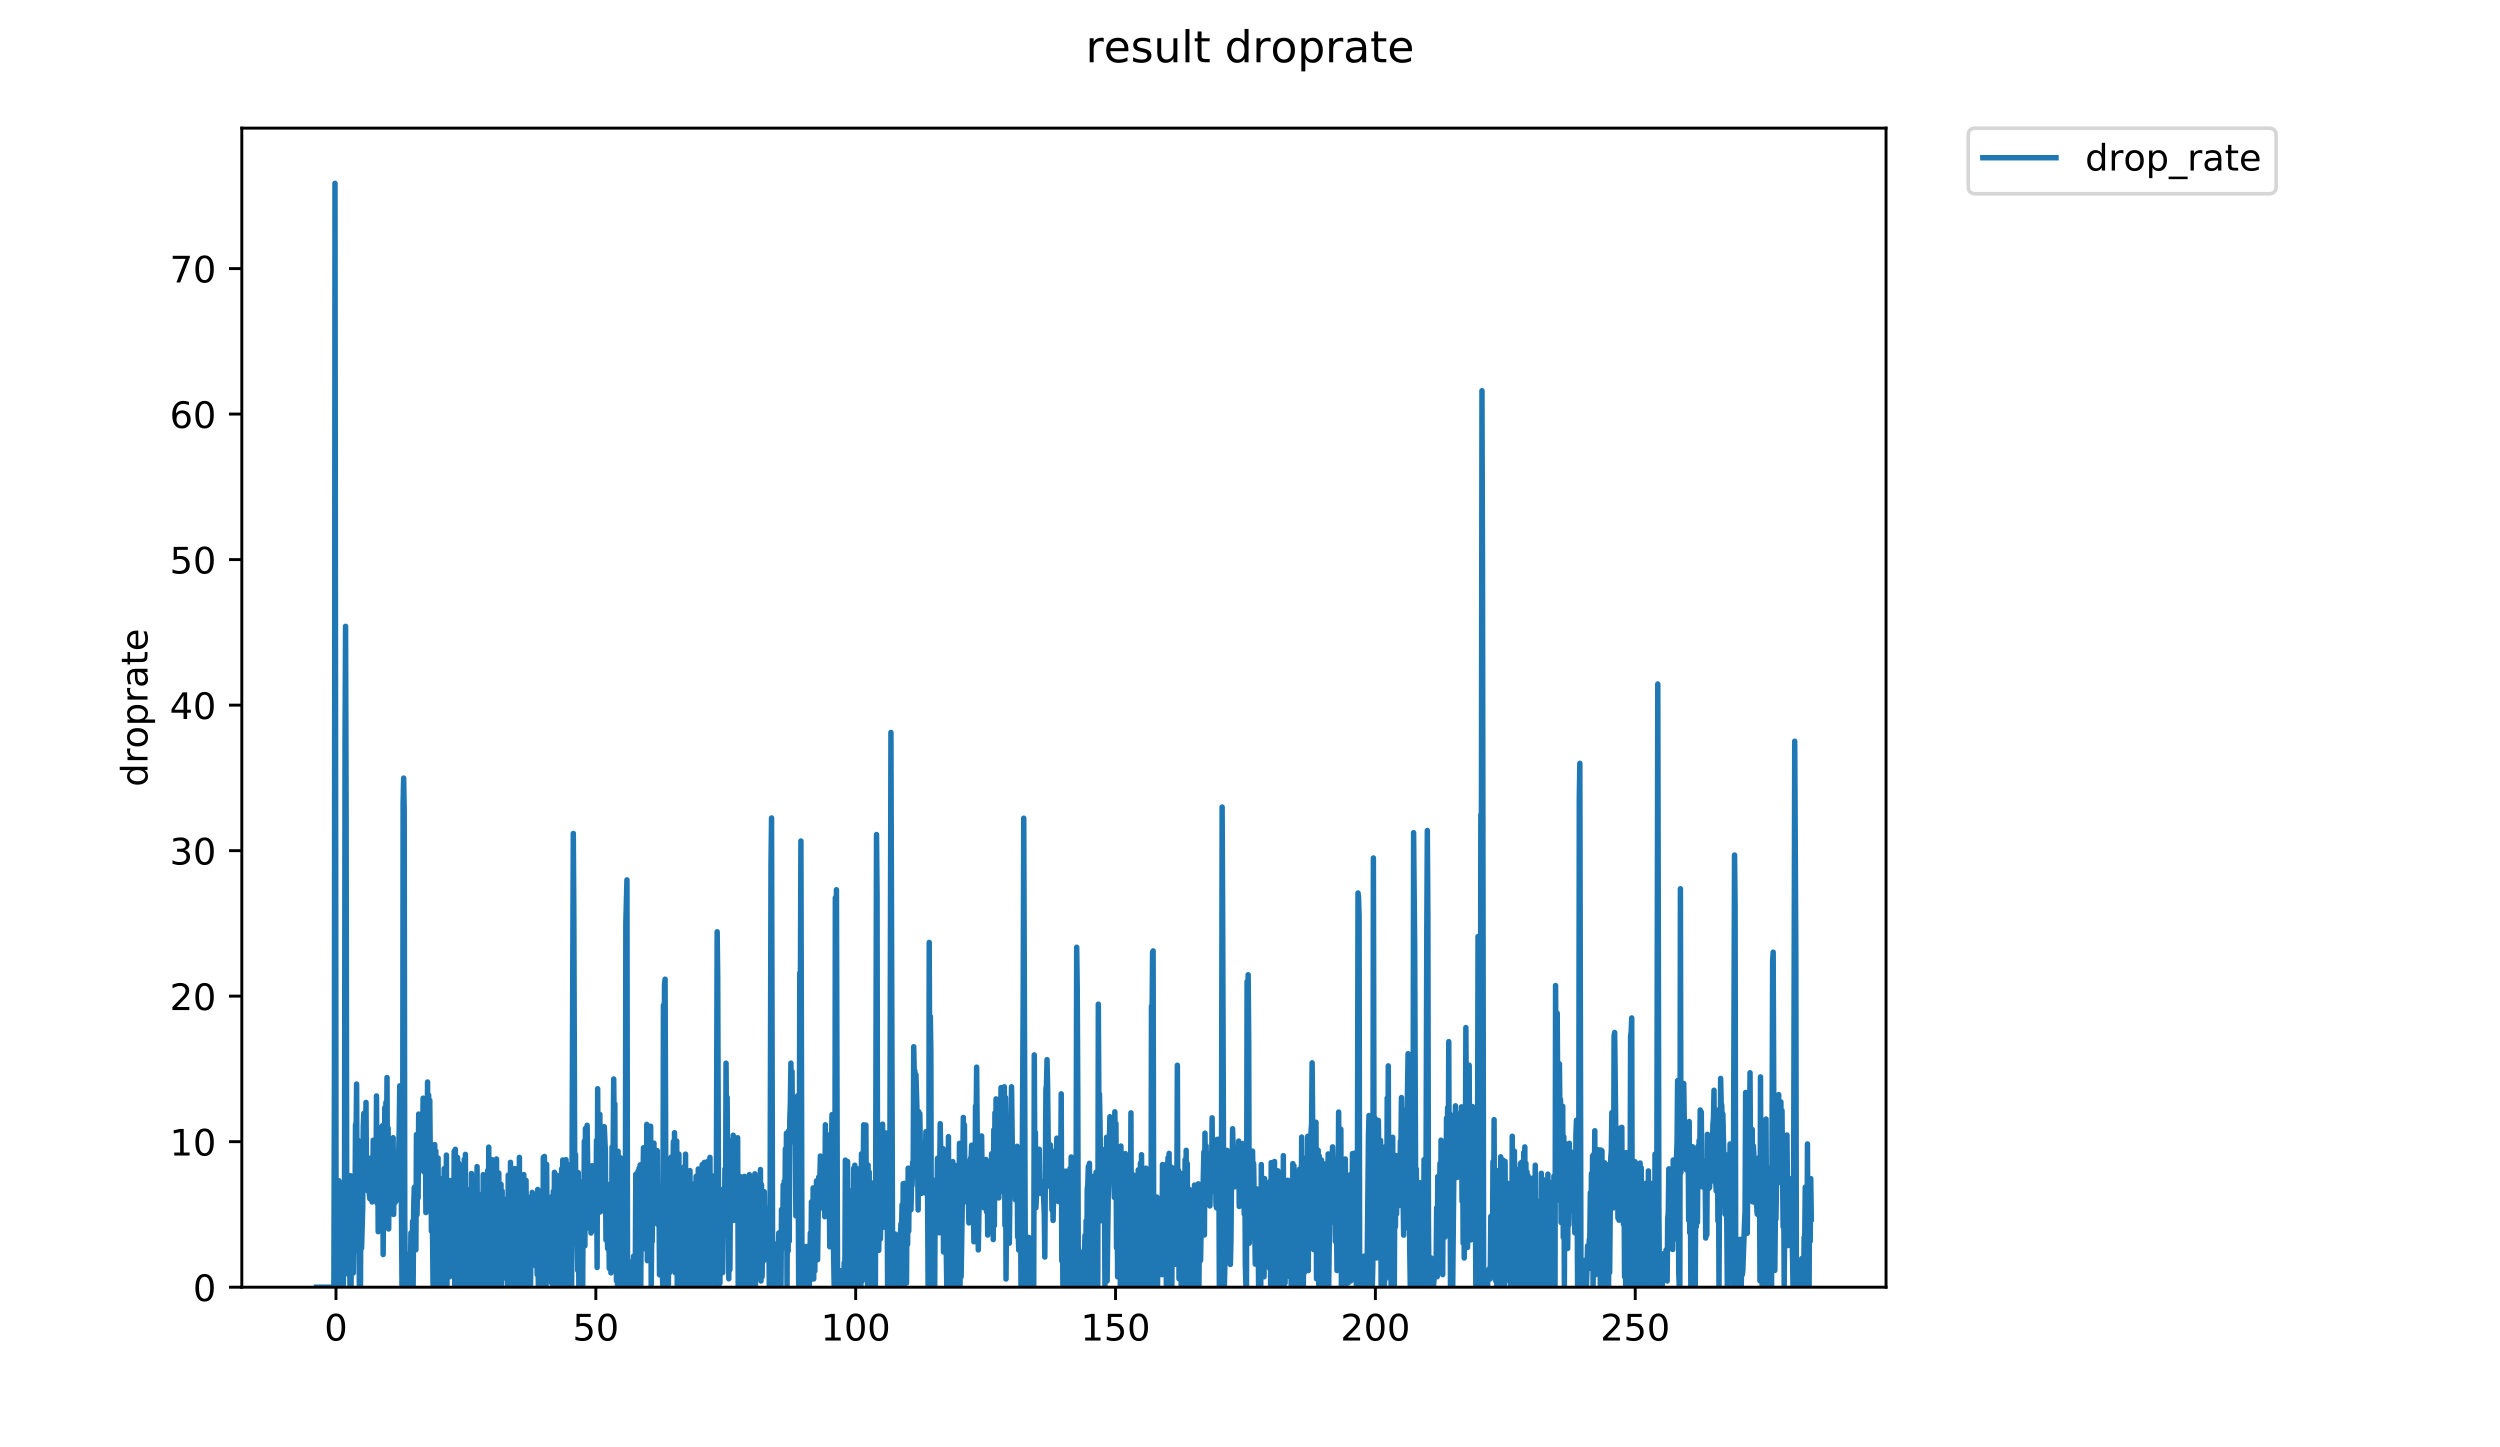 <?xml version="1.0" encoding="utf-8" standalone="no"?>
<!DOCTYPE svg PUBLIC "-//W3C//DTD SVG 1.1//EN"
  "http://www.w3.org/Graphics/SVG/1.1/DTD/svg11.dtd">
<!-- Created with matplotlib (https://matplotlib.org/) -->
<svg height="396pt" version="1.1" viewBox="0 0 684 396" width="684pt" xmlns="http://www.w3.org/2000/svg" xmlns:xlink="http://www.w3.org/1999/xlink">
 <defs>
  <style type="text/css">
*{stroke-linecap:butt;stroke-linejoin:round;}
  </style>
 </defs>
 <g id="figure_1">
  <g id="patch_1">
   <path d="M 0 396 
L 684 396 
L 684 0 
L 0 0 
z
" style="fill:#ffffff;"/>
  </g>
  <g id="axes_1">
   <g id="patch_2">
    <path d="M 66.159 352.174 
L 516.019 352.174 
L 516.019 35.062 
L 66.159 35.062 
z
" style="fill:#ffffff;"/>
   </g>
   <g id="matplotlib.axis_1">
    <g id="xtick_1">
     <g id="line2d_1">
      <defs>
       <path d="M 0 0 
L 0 3.5 
" id="mbc0a3f5dbd" style="stroke:#000000;stroke-width:0.8;"/>
      </defs>
      <g>
       <use style="stroke:#000000;stroke-width:0.8;" x="91.925" xlink:href="#mbc0a3f5dbd" y="352.174"/>
      </g>
     </g>
     <g id="text_1">
      <!-- 0 -->
      <defs>
       <path d="M 31.781 66.406 
Q 24.172 66.406 20.328 58.906 
Q 16.5 51.422 16.5 36.375 
Q 16.5 21.391 20.328 13.891 
Q 24.172 6.391 31.781 6.391 
Q 39.453 6.391 43.281 13.891 
Q 47.125 21.391 47.125 36.375 
Q 47.125 51.422 43.281 58.906 
Q 39.453 66.406 31.781 66.406 
z
M 31.781 74.219 
Q 44.047 74.219 50.516 64.516 
Q 56.984 54.828 56.984 36.375 
Q 56.984 17.969 50.516 8.266 
Q 44.047 -1.422 31.781 -1.422 
Q 19.531 -1.422 13.062 8.266 
Q 6.594 17.969 6.594 36.375 
Q 6.594 54.828 13.062 64.516 
Q 19.531 74.219 31.781 74.219 
z
" id="DejaVuSans-48"/>
      </defs>
      <g transform="translate(88.743 366.773)scale(0.1 -0.1)">
       <use xlink:href="#DejaVuSans-48"/>
      </g>
     </g>
    </g>
    <g id="xtick_2">
     <g id="line2d_2">
      <g>
       <use style="stroke:#000000;stroke-width:0.8;" x="163.02" xlink:href="#mbc0a3f5dbd" y="352.174"/>
      </g>
     </g>
     <g id="text_2">
      <!-- 50 -->
      <defs>
       <path d="M 10.797 72.906 
L 49.516 72.906 
L 49.516 64.594 
L 19.828 64.594 
L 19.828 46.734 
Q 21.969 47.469 24.109 47.828 
Q 26.266 48.188 28.422 48.188 
Q 40.625 48.188 47.75 41.5 
Q 54.891 34.812 54.891 23.391 
Q 54.891 11.625 47.562 5.094 
Q 40.234 -1.422 26.906 -1.422 
Q 22.312 -1.422 17.547 -0.641 
Q 12.797 0.141 7.719 1.703 
L 7.719 11.625 
Q 12.109 9.234 16.797 8.062 
Q 21.484 6.891 26.703 6.891 
Q 35.156 6.891 40.078 11.328 
Q 45.016 15.766 45.016 23.391 
Q 45.016 31 40.078 35.438 
Q 35.156 39.891 26.703 39.891 
Q 22.75 39.891 18.812 39.016 
Q 14.891 38.141 10.797 36.281 
z
" id="DejaVuSans-53"/>
      </defs>
      <g transform="translate(156.657 366.773)scale(0.1 -0.1)">
       <use xlink:href="#DejaVuSans-53"/>
       <use x="63.623" xlink:href="#DejaVuSans-48"/>
      </g>
     </g>
    </g>
    <g id="xtick_3">
     <g id="line2d_3">
      <g>
       <use style="stroke:#000000;stroke-width:0.8;" x="234.115" xlink:href="#mbc0a3f5dbd" y="352.174"/>
      </g>
     </g>
     <g id="text_3">
      <!-- 100 -->
      <defs>
       <path d="M 12.406 8.297 
L 28.516 8.297 
L 28.516 63.922 
L 10.984 60.406 
L 10.984 69.391 
L 28.422 72.906 
L 38.281 72.906 
L 38.281 8.297 
L 54.391 8.297 
L 54.391 0 
L 12.406 0 
z
" id="DejaVuSans-49"/>
      </defs>
      <g transform="translate(224.572 366.773)scale(0.1 -0.1)">
       <use xlink:href="#DejaVuSans-49"/>
       <use x="63.623" xlink:href="#DejaVuSans-48"/>
       <use x="127.246" xlink:href="#DejaVuSans-48"/>
      </g>
     </g>
    </g>
    <g id="xtick_4">
     <g id="line2d_4">
      <g>
       <use style="stroke:#000000;stroke-width:0.8;" x="305.211" xlink:href="#mbc0a3f5dbd" y="352.174"/>
      </g>
     </g>
     <g id="text_4">
      <!-- 150 -->
      <g transform="translate(295.667 366.773)scale(0.1 -0.1)">
       <use xlink:href="#DejaVuSans-49"/>
       <use x="63.623" xlink:href="#DejaVuSans-53"/>
       <use x="127.246" xlink:href="#DejaVuSans-48"/>
      </g>
     </g>
    </g>
    <g id="xtick_5">
     <g id="line2d_5">
      <g>
       <use style="stroke:#000000;stroke-width:0.8;" x="376.306" xlink:href="#mbc0a3f5dbd" y="352.174"/>
      </g>
     </g>
     <g id="text_5">
      <!-- 200 -->
      <defs>
       <path d="M 19.188 8.297 
L 53.609 8.297 
L 53.609 0 
L 7.328 0 
L 7.328 8.297 
Q 12.938 14.109 22.625 23.891 
Q 32.328 33.688 34.812 36.531 
Q 39.547 41.844 41.422 45.531 
Q 43.312 49.219 43.312 52.781 
Q 43.312 58.594 39.234 62.25 
Q 35.156 65.922 28.609 65.922 
Q 23.969 65.922 18.812 64.312 
Q 13.672 62.703 7.812 59.422 
L 7.812 69.391 
Q 13.766 71.781 18.938 73 
Q 24.125 74.219 28.422 74.219 
Q 39.75 74.219 46.484 68.547 
Q 53.219 62.891 53.219 53.422 
Q 53.219 48.922 51.531 44.891 
Q 49.859 40.875 45.406 35.406 
Q 44.188 33.984 37.641 27.219 
Q 31.109 20.453 19.188 8.297 
z
" id="DejaVuSans-50"/>
      </defs>
      <g transform="translate(366.762 366.773)scale(0.1 -0.1)">
       <use xlink:href="#DejaVuSans-50"/>
       <use x="63.623" xlink:href="#DejaVuSans-48"/>
       <use x="127.246" xlink:href="#DejaVuSans-48"/>
      </g>
     </g>
    </g>
    <g id="xtick_6">
     <g id="line2d_6">
      <g>
       <use style="stroke:#000000;stroke-width:0.8;" x="447.401" xlink:href="#mbc0a3f5dbd" y="352.174"/>
      </g>
     </g>
     <g id="text_6">
      <!-- 250 -->
      <g transform="translate(437.857 366.773)scale(0.1 -0.1)">
       <use xlink:href="#DejaVuSans-50"/>
       <use x="63.623" xlink:href="#DejaVuSans-53"/>
       <use x="127.246" xlink:href="#DejaVuSans-48"/>
      </g>
     </g>
    </g>
   </g>
   <g id="matplotlib.axis_2">
    <g id="ytick_1">
     <g id="line2d_7">
      <defs>
       <path d="M 0 0 
L -3.5 0 
" id="m224f131a6e" style="stroke:#000000;stroke-width:0.8;"/>
      </defs>
      <g>
       <use style="stroke:#000000;stroke-width:0.8;" x="66.159" xlink:href="#m224f131a6e" y="352.174"/>
      </g>
     </g>
     <g id="text_7">
      <!-- 0 -->
      <g transform="translate(52.796 355.973)scale(0.1 -0.1)">
       <use xlink:href="#DejaVuSans-48"/>
      </g>
     </g>
    </g>
    <g id="ytick_2">
     <g id="line2d_8">
      <g>
       <use style="stroke:#000000;stroke-width:0.8;" x="66.159" xlink:href="#m224f131a6e" y="312.361"/>
      </g>
     </g>
     <g id="text_8">
      <!-- 10 -->
      <g transform="translate(46.434 316.16)scale(0.1 -0.1)">
       <use xlink:href="#DejaVuSans-49"/>
       <use x="63.623" xlink:href="#DejaVuSans-48"/>
      </g>
     </g>
    </g>
    <g id="ytick_3">
     <g id="line2d_9">
      <g>
       <use style="stroke:#000000;stroke-width:0.8;" x="66.159" xlink:href="#m224f131a6e" y="272.548"/>
      </g>
     </g>
     <g id="text_9">
      <!-- 20 -->
      <g transform="translate(46.434 276.347)scale(0.1 -0.1)">
       <use xlink:href="#DejaVuSans-50"/>
       <use x="63.623" xlink:href="#DejaVuSans-48"/>
      </g>
     </g>
    </g>
    <g id="ytick_4">
     <g id="line2d_10">
      <g>
       <use style="stroke:#000000;stroke-width:0.8;" x="66.159" xlink:href="#m224f131a6e" y="232.735"/>
      </g>
     </g>
     <g id="text_10">
      <!-- 30 -->
      <defs>
       <path d="M 40.578 39.312 
Q 47.656 37.797 51.625 33 
Q 55.609 28.219 55.609 21.188 
Q 55.609 10.406 48.188 4.484 
Q 40.766 -1.422 27.094 -1.422 
Q 22.516 -1.422 17.656 -0.516 
Q 12.797 0.391 7.625 2.203 
L 7.625 11.719 
Q 11.719 9.328 16.594 8.109 
Q 21.484 6.891 26.812 6.891 
Q 36.078 6.891 40.938 10.547 
Q 45.797 14.203 45.797 21.188 
Q 45.797 27.641 41.281 31.266 
Q 36.766 34.906 28.719 34.906 
L 20.219 34.906 
L 20.219 43.016 
L 29.109 43.016 
Q 36.375 43.016 40.234 45.922 
Q 44.094 48.828 44.094 54.297 
Q 44.094 59.906 40.109 62.906 
Q 36.141 65.922 28.719 65.922 
Q 24.656 65.922 20.016 65.031 
Q 15.375 64.156 9.812 62.312 
L 9.812 71.094 
Q 15.438 72.656 20.344 73.438 
Q 25.25 74.219 29.594 74.219 
Q 40.828 74.219 47.359 69.109 
Q 53.906 64.016 53.906 55.328 
Q 53.906 49.266 50.438 45.094 
Q 46.969 40.922 40.578 39.312 
z
" id="DejaVuSans-51"/>
      </defs>
      <g transform="translate(46.434 236.534)scale(0.1 -0.1)">
       <use xlink:href="#DejaVuSans-51"/>
       <use x="63.623" xlink:href="#DejaVuSans-48"/>
      </g>
     </g>
    </g>
    <g id="ytick_5">
     <g id="line2d_11">
      <g>
       <use style="stroke:#000000;stroke-width:0.8;" x="66.159" xlink:href="#m224f131a6e" y="192.922"/>
      </g>
     </g>
     <g id="text_11">
      <!-- 40 -->
      <defs>
       <path d="M 37.797 64.312 
L 12.891 25.391 
L 37.797 25.391 
z
M 35.203 72.906 
L 47.609 72.906 
L 47.609 25.391 
L 58.016 25.391 
L 58.016 17.188 
L 47.609 17.188 
L 47.609 0 
L 37.797 0 
L 37.797 17.188 
L 4.891 17.188 
L 4.891 26.703 
z
" id="DejaVuSans-52"/>
      </defs>
      <g transform="translate(46.434 196.721)scale(0.1 -0.1)">
       <use xlink:href="#DejaVuSans-52"/>
       <use x="63.623" xlink:href="#DejaVuSans-48"/>
      </g>
     </g>
    </g>
    <g id="ytick_6">
     <g id="line2d_12">
      <g>
       <use style="stroke:#000000;stroke-width:0.8;" x="66.159" xlink:href="#m224f131a6e" y="153.108"/>
      </g>
     </g>
     <g id="text_12">
      <!-- 50 -->
      <g transform="translate(46.434 156.908)scale(0.1 -0.1)">
       <use xlink:href="#DejaVuSans-53"/>
       <use x="63.623" xlink:href="#DejaVuSans-48"/>
      </g>
     </g>
    </g>
    <g id="ytick_7">
     <g id="line2d_13">
      <g>
       <use style="stroke:#000000;stroke-width:0.8;" x="66.159" xlink:href="#m224f131a6e" y="113.295"/>
      </g>
     </g>
     <g id="text_13">
      <!-- 60 -->
      <defs>
       <path d="M 33.016 40.375 
Q 26.375 40.375 22.484 35.828 
Q 18.609 31.297 18.609 23.391 
Q 18.609 15.531 22.484 10.953 
Q 26.375 6.391 33.016 6.391 
Q 39.656 6.391 43.531 10.953 
Q 47.406 15.531 47.406 23.391 
Q 47.406 31.297 43.531 35.828 
Q 39.656 40.375 33.016 40.375 
z
M 52.594 71.297 
L 52.594 62.312 
Q 48.875 64.062 45.094 64.984 
Q 41.312 65.922 37.594 65.922 
Q 27.828 65.922 22.672 59.328 
Q 17.531 52.734 16.797 39.406 
Q 19.672 43.656 24.016 45.922 
Q 28.375 48.188 33.594 48.188 
Q 44.578 48.188 50.953 41.516 
Q 57.328 34.859 57.328 23.391 
Q 57.328 12.156 50.688 5.359 
Q 44.047 -1.422 33.016 -1.422 
Q 20.359 -1.422 13.672 8.266 
Q 6.984 17.969 6.984 36.375 
Q 6.984 53.656 15.188 63.938 
Q 23.391 74.219 37.203 74.219 
Q 40.922 74.219 44.703 73.484 
Q 48.484 72.75 52.594 71.297 
z
" id="DejaVuSans-54"/>
      </defs>
      <g transform="translate(46.434 117.095)scale(0.1 -0.1)">
       <use xlink:href="#DejaVuSans-54"/>
       <use x="63.623" xlink:href="#DejaVuSans-48"/>
      </g>
     </g>
    </g>
    <g id="ytick_8">
     <g id="line2d_14">
      <g>
       <use style="stroke:#000000;stroke-width:0.8;" x="66.159" xlink:href="#m224f131a6e" y="73.482"/>
      </g>
     </g>
     <g id="text_14">
      <!-- 70 -->
      <defs>
       <path d="M 8.203 72.906 
L 55.078 72.906 
L 55.078 68.703 
L 28.609 0 
L 18.312 0 
L 43.219 64.594 
L 8.203 64.594 
z
" id="DejaVuSans-55"/>
      </defs>
      <g transform="translate(46.434 77.281)scale(0.1 -0.1)">
       <use xlink:href="#DejaVuSans-55"/>
       <use x="63.623" xlink:href="#DejaVuSans-48"/>
      </g>
     </g>
    </g>
    <g id="text_15">
     <!-- droprate -->
     <defs>
      <path d="M 45.406 46.391 
L 45.406 75.984 
L 54.391 75.984 
L 54.391 0 
L 45.406 0 
L 45.406 8.203 
Q 42.578 3.328 38.25 0.953 
Q 33.938 -1.422 27.875 -1.422 
Q 17.969 -1.422 11.734 6.484 
Q 5.516 14.406 5.516 27.297 
Q 5.516 40.188 11.734 48.094 
Q 17.969 56 27.875 56 
Q 33.938 56 38.25 53.625 
Q 42.578 51.266 45.406 46.391 
z
M 14.797 27.297 
Q 14.797 17.391 18.875 11.75 
Q 22.953 6.109 30.078 6.109 
Q 37.203 6.109 41.297 11.75 
Q 45.406 17.391 45.406 27.297 
Q 45.406 37.203 41.297 42.844 
Q 37.203 48.484 30.078 48.484 
Q 22.953 48.484 18.875 42.844 
Q 14.797 37.203 14.797 27.297 
z
" id="DejaVuSans-100"/>
      <path d="M 41.109 46.297 
Q 39.594 47.172 37.812 47.578 
Q 36.031 48 33.891 48 
Q 26.266 48 22.188 43.047 
Q 18.109 38.094 18.109 28.812 
L 18.109 0 
L 9.078 0 
L 9.078 54.688 
L 18.109 54.688 
L 18.109 46.188 
Q 20.953 51.172 25.484 53.578 
Q 30.031 56 36.531 56 
Q 37.453 56 38.578 55.875 
Q 39.703 55.766 41.062 55.516 
z
" id="DejaVuSans-114"/>
      <path d="M 30.609 48.391 
Q 23.391 48.391 19.188 42.75 
Q 14.984 37.109 14.984 27.297 
Q 14.984 17.484 19.156 11.844 
Q 23.344 6.203 30.609 6.203 
Q 37.797 6.203 41.984 11.859 
Q 46.188 17.531 46.188 27.297 
Q 46.188 37.016 41.984 42.703 
Q 37.797 48.391 30.609 48.391 
z
M 30.609 56 
Q 42.328 56 49.016 48.375 
Q 55.719 40.766 55.719 27.297 
Q 55.719 13.875 49.016 6.219 
Q 42.328 -1.422 30.609 -1.422 
Q 18.844 -1.422 12.172 6.219 
Q 5.516 13.875 5.516 27.297 
Q 5.516 40.766 12.172 48.375 
Q 18.844 56 30.609 56 
z
" id="DejaVuSans-111"/>
      <path d="M 18.109 8.203 
L 18.109 -20.797 
L 9.078 -20.797 
L 9.078 54.688 
L 18.109 54.688 
L 18.109 46.391 
Q 20.953 51.266 25.266 53.625 
Q 29.594 56 35.594 56 
Q 45.562 56 51.781 48.094 
Q 58.016 40.188 58.016 27.297 
Q 58.016 14.406 51.781 6.484 
Q 45.562 -1.422 35.594 -1.422 
Q 29.594 -1.422 25.266 0.953 
Q 20.953 3.328 18.109 8.203 
z
M 48.688 27.297 
Q 48.688 37.203 44.609 42.844 
Q 40.531 48.484 33.406 48.484 
Q 26.266 48.484 22.188 42.844 
Q 18.109 37.203 18.109 27.297 
Q 18.109 17.391 22.188 11.75 
Q 26.266 6.109 33.406 6.109 
Q 40.531 6.109 44.609 11.75 
Q 48.688 17.391 48.688 27.297 
z
" id="DejaVuSans-112"/>
      <path d="M 34.281 27.484 
Q 23.391 27.484 19.188 25 
Q 14.984 22.516 14.984 16.5 
Q 14.984 11.719 18.141 8.906 
Q 21.297 6.109 26.703 6.109 
Q 34.188 6.109 38.703 11.406 
Q 43.219 16.703 43.219 25.484 
L 43.219 27.484 
z
M 52.203 31.203 
L 52.203 0 
L 43.219 0 
L 43.219 8.297 
Q 40.141 3.328 35.547 0.953 
Q 30.953 -1.422 24.312 -1.422 
Q 15.922 -1.422 10.953 3.297 
Q 6 8.016 6 15.922 
Q 6 25.141 12.172 29.828 
Q 18.359 34.516 30.609 34.516 
L 43.219 34.516 
L 43.219 35.406 
Q 43.219 41.609 39.141 45 
Q 35.062 48.391 27.688 48.391 
Q 23 48.391 18.547 47.266 
Q 14.109 46.141 10.016 43.891 
L 10.016 52.203 
Q 14.938 54.109 19.578 55.047 
Q 24.219 56 28.609 56 
Q 40.484 56 46.344 49.844 
Q 52.203 43.703 52.203 31.203 
z
" id="DejaVuSans-97"/>
      <path d="M 18.312 70.219 
L 18.312 54.688 
L 36.812 54.688 
L 36.812 47.703 
L 18.312 47.703 
L 18.312 18.016 
Q 18.312 11.328 20.141 9.422 
Q 21.969 7.516 27.594 7.516 
L 36.812 7.516 
L 36.812 0 
L 27.594 0 
Q 17.188 0 13.234 3.875 
Q 9.281 7.766 9.281 18.016 
L 9.281 47.703 
L 2.688 47.703 
L 2.688 54.688 
L 9.281 54.688 
L 9.281 70.219 
z
" id="DejaVuSans-116"/>
      <path d="M 56.203 29.594 
L 56.203 25.203 
L 14.891 25.203 
Q 15.484 15.922 20.484 11.062 
Q 25.484 6.203 34.422 6.203 
Q 39.594 6.203 44.453 7.469 
Q 49.312 8.734 54.109 11.281 
L 54.109 2.781 
Q 49.266 0.734 44.188 -0.344 
Q 39.109 -1.422 33.891 -1.422 
Q 20.797 -1.422 13.156 6.188 
Q 5.516 13.812 5.516 26.812 
Q 5.516 40.234 12.766 48.109 
Q 20.016 56 32.328 56 
Q 43.359 56 49.781 48.891 
Q 56.203 41.797 56.203 29.594 
z
M 47.219 32.234 
Q 47.125 39.594 43.094 43.984 
Q 39.062 48.391 32.422 48.391 
Q 24.906 48.391 20.391 44.141 
Q 15.875 39.891 15.188 32.172 
z
" id="DejaVuSans-101"/>
     </defs>
     <g transform="translate(40.354 215.236)rotate(-90)scale(0.1 -0.1)">
      <use xlink:href="#DejaVuSans-100"/>
      <use x="63.477" xlink:href="#DejaVuSans-114"/>
      <use x="104.559" xlink:href="#DejaVuSans-111"/>
      <use x="165.74" xlink:href="#DejaVuSans-112"/>
      <use x="229.217" xlink:href="#DejaVuSans-114"/>
      <use x="270.33" xlink:href="#DejaVuSans-97"/>
      <use x="331.609" xlink:href="#DejaVuSans-116"/>
      <use x="370.818" xlink:href="#DejaVuSans-101"/>
     </g>
    </g>
   </g>
   <g id="line2d_15">
    <path clip-path="url(#pfc4013245d)" d="M 86.607 352.174 
L 91.345 352.174 
L 91.504 292.361 
L 91.654 50.163 
L 91.962 352.174 
L 92.113 326.617 
L 92.262 352.174 
L 92.415 323.978 
L 92.565 352.174 
L 92.717 323.043 
L 92.867 352.174 
L 93.021 329.681 
L 93.172 345.096 
L 93.327 349.33 
L 93.48 327.955 
L 93.63 352.174 
L 93.783 323.653 
L 93.937 352.174 
L 94.09 326.416 
L 94.241 344.552 
L 94.396 204.123 
L 94.546 171.361 
L 94.696 221.368 
L 94.847 322.03 
L 94.998 348.187 
L 95.147 324.145 
L 95.297 348.635 
L 95.597 335.995 
L 95.747 352.174 
L 95.899 321.681 
L 96.049 352.174 
L 96.205 322.438 
L 96.358 348.249 
L 96.509 324.225 
L 96.663 348.282 
L 96.814 328.888 
L 96.965 325.632 
L 97.115 331.728 
L 97.265 307.684 
L 97.415 310.869 
L 97.566 296.595 
L 97.718 332.946 
L 97.871 311.857 
L 98.021 342.519 
L 98.172 333.922 
L 98.324 352.174 
L 98.475 327.683 
L 98.625 352.174 
L 98.774 322.429 
L 98.928 341.505 
L 99.232 330.499 
L 99.383 308.38 
L 99.532 304.628 
L 99.687 320.346 
L 99.986 313.958 
L 100.136 301.618 
L 100.287 324.874 
L 100.44 325.707 
L 100.742 322.683 
L 100.893 320.324 
L 101.043 326.543 
L 101.196 327.994 
L 101.347 316.861 
L 101.5 324.775 
L 101.653 323.938 
L 101.804 328.855 
L 101.955 328.354 
L 102.106 311.965 
L 102.257 313.609 
L 102.558 325.936 
L 102.708 315.205 
L 102.86 324.952 
L 103.01 299.848 
L 103.163 329.183 
L 103.315 308.25 
L 103.468 336.991 
L 103.62 309.88 
L 103.77 315.774 
L 103.921 312.247 
L 104.071 324.874 
L 104.372 314.067 
L 104.523 313.958 
L 104.674 307.937 
L 104.827 343.24 
L 104.979 325.067 
L 105.13 327.718 
L 105.28 303.05 
L 105.431 323.209 
L 105.582 301.627 
L 105.734 315.06 
L 105.885 294.811 
L 106.038 331.987 
L 106.189 308.629 
L 106.34 336.249 
L 106.491 320.937 
L 106.642 318.808 
L 106.796 319.833 
L 106.947 329.961 
L 107.098 312.704 
L 107.405 327.256 
L 107.556 311.282 
L 107.707 332.268 
L 107.861 322.021 
L 108.012 327.822 
L 108.163 328.955 
L 108.465 328.183 
L 108.616 328.32 
L 108.767 317.062 
L 108.918 322.599 
L 109.222 309.118 
L 109.373 297.083 
L 109.525 310.325 
L 109.676 309.133 
L 109.987 352.174 
L 110.139 352.174 
L 110.289 219.654 
L 110.441 212.885 
L 110.593 222.299 
L 110.745 334.366 
L 110.904 352.174 
L 111.821 352.174 
L 111.972 343.1 
L 112.121 351.028 
L 112.274 352.174 
L 112.424 337.344 
L 112.576 351.046 
L 112.726 345.339 
L 112.879 334.129 
L 113.033 352.174 
L 113.183 330.499 
L 113.334 324.913 
L 113.484 324.756 
L 113.634 325.404 
L 113.785 341.922 
L 113.939 310.412 
L 114.096 332.405 
L 114.247 323.978 
L 114.398 327.752 
L 114.55 304.804 
L 114.85 317.902 
L 115.004 313.483 
L 115.154 313.097 
L 115.305 311.85 
L 115.456 318.521 
L 115.606 313.276 
L 115.76 300.462 
L 115.918 320.542 
L 116.221 312.192 
L 116.372 311.792 
L 116.523 331.757 
L 116.675 312.643 
L 116.827 320.212 
L 116.977 296.035 
L 117.129 330.15 
L 117.279 299.623 
L 117.433 318.671 
L 117.584 301.059 
L 117.734 316.911 
L 117.884 318.997 
L 118.035 336.84 
L 118.186 322.641 
L 118.487 352.174 
L 118.637 319.662 
L 118.788 352.174 
L 118.94 313.153 
L 119.093 352.174 
L 119.244 314.902 
L 119.398 352.174 
L 119.551 322.662 
L 119.706 352.174 
L 119.858 316.847 
L 120.009 352.174 
L 120.159 329.359 
L 120.314 352.174 
L 120.465 328.388 
L 120.616 343.074 
L 120.765 345.873 
L 120.919 326.58 
L 121.069 352.174 
L 121.224 322.286 
L 121.375 352.174 
L 121.525 319.734 
L 121.681 352.174 
L 121.835 323.895 
L 121.985 352.174 
L 122.135 316.033 
L 122.291 351.62 
L 122.442 323.291 
L 122.592 349.322 
L 122.743 335.657 
L 122.894 335.657 
L 123.044 349.314 
L 123.199 323.001 
L 123.35 337.45 
L 123.5 335.585 
L 123.654 337.076 
L 123.811 347.292 
L 123.963 324.463 
L 124.114 339.149 
L 124.266 314.955 
L 124.426 352.174 
L 124.577 314.445 
L 124.729 352.174 
L 124.879 318.617 
L 125.031 352.174 
L 125.188 316.675 
L 125.339 349.918 
L 125.495 318.255 
L 125.647 352.174 
L 125.799 318.703 
L 125.952 352.174 
L 126.106 322.402 
L 126.264 352.174 
L 126.416 322.159 
L 126.568 352.174 
L 126.721 337.955 
L 126.877 352.174 
L 127.03 317.192 
L 127.181 352.174 
L 127.332 315.826 
L 127.485 352.174 
L 127.637 325.707 
L 127.788 352.174 
L 127.94 329.521 
L 128.091 348.717 
L 128.392 335.013 
L 128.544 347.669 
L 128.694 325.327 
L 128.852 350.54 
L 129.003 321.07 
L 129.155 352.174 
L 129.305 323.946 
L 129.462 352.174 
L 129.616 322.832 
L 129.768 352.174 
L 129.919 323.291 
L 130.07 352.174 
L 130.22 325.211 
L 130.374 352.174 
L 130.524 319.186 
L 130.676 352.174 
L 130.828 336.796 
L 130.981 346.951 
L 131.133 336.905 
L 131.286 337.076 
L 131.438 345.32 
L 131.591 331.561 
L 131.742 352.174 
L 131.896 326.617 
L 132.048 352.174 
L 132.205 321.376 
L 132.355 352.174 
L 132.507 321.959 
L 132.659 352.174 
L 132.811 322.116 
L 132.964 352.174 
L 133.116 322.933 
L 133.268 352.174 
L 133.421 320.256 
L 133.573 352.174 
L 133.722 313.848 
L 133.873 352.174 
L 134.025 319.847 
L 134.176 352.174 
L 134.328 322.159 
L 134.484 352.174 
L 134.639 317.289 
L 134.789 352.174 
L 134.939 320.187 
L 135.09 352.174 
L 135.242 318.903 
L 135.394 352.174 
L 135.545 318.146 
L 135.696 352.174 
L 135.848 317.099 
L 136 352.174 
L 136.154 322.159 
L 136.314 352.174 
L 136.466 320.937 
L 136.618 352.174 
L 136.77 324.384 
L 136.921 352.174 
L 137.073 324.018 
L 137.231 352.174 
L 137.384 325.856 
L 137.538 349.879 
L 137.688 332.809 
L 137.838 341.195 
L 137.988 333.896 
L 138.139 346.866 
L 138.289 328.149 
L 138.441 342.574 
L 138.593 340.332 
L 138.749 334.235 
L 138.901 352.174 
L 139.052 321.503 
L 139.203 352.174 
L 139.362 324.333 
L 139.52 352.174 
L 139.67 318.015 
L 139.825 352.174 
L 139.976 323.167 
L 140.128 352.174 
L 140.281 324.255 
L 140.433 352.174 
L 140.584 325.327 
L 140.74 352.174 
L 140.89 319.709 
L 141.046 352.174 
L 141.198 322.413 
L 141.35 352.174 
L 141.502 324.058 
L 141.653 352.174 
L 141.804 328.252 
L 141.955 346.981 
L 142.107 316.647 
L 142.258 352.174 
L 142.409 331.19 
L 142.56 352.174 
L 142.71 325.974 
L 142.861 352.174 
L 143.014 323.056 
L 143.165 352.174 
L 143.315 321.373 
L 143.465 352.174 
L 143.618 326.343 
L 143.771 352.174 
L 143.924 322.933 
L 144.078 352.174 
L 144.236 327.36 
L 144.387 351.609 
L 144.538 335.514 
L 144.844 341.505 
L 145.001 337.574 
L 145.153 352.174 
L 145.31 338.116 
L 145.462 345.997 
L 145.614 326.234 
L 145.764 335.087 
L 145.915 337.365 
L 146.066 331.757 
L 146.216 341.878 
L 146.366 334.441 
L 146.67 346.478 
L 146.821 331.95 
L 146.972 348.776 
L 147.125 325.438 
L 147.283 352.174 
L 147.435 326.774 
L 147.585 352.174 
L 147.737 325.943 
L 147.894 352.174 
L 148.047 327.787 
L 148.197 352.174 
L 148.349 327.822 
L 148.5 352.174 
L 148.65 316.657 
L 148.801 352.174 
L 148.952 316.393 
L 149.104 350.482 
L 149.26 332.072 
L 149.41 351.607 
L 149.56 318.569 
L 149.71 341.878 
L 149.862 336.362 
L 150.014 335.797 
L 150.316 339.204 
L 150.47 333.162 
L 150.621 338.096 
L 150.773 335.961 
L 150.93 351.064 
L 151.086 327.22 
L 151.238 352.174 
L 151.387 325.911 
L 151.537 352.174 
L 151.69 320.743 
L 151.839 352.174 
L 151.991 322.662 
L 152.146 352.174 
L 152.3 321.506 
L 152.453 352.174 
L 152.605 325.557 
L 152.755 352.174 
L 153.056 334.547 
L 153.206 352.174 
L 153.357 329.39 
L 153.507 352.174 
L 153.657 319.796 
L 153.808 352.174 
L 153.958 317.38 
L 154.108 352.174 
L 154.261 318.504 
L 154.414 352.174 
L 154.566 317.726 
L 154.716 352.174 
L 154.866 317.28 
L 155.022 352.174 
L 155.179 319.696 
L 155.33 352.174 
L 155.479 334.416 
L 155.629 352.174 
L 155.783 318.671 
L 155.936 352.174 
L 156.089 323.291 
L 156.24 352.174 
L 156.398 352.174 
L 156.706 265.402 
L 156.856 228.044 
L 157.007 251.079 
L 157.31 340.398 
L 157.463 315.879 
L 157.613 338.485 
L 157.766 329.151 
L 158.068 347.605 
L 158.219 320.848 
L 158.369 352.174 
L 158.519 324.145 
L 158.669 352.174 
L 158.82 324.874 
L 158.97 343.048 
L 159.12 347.605 
L 159.272 324.542 
L 159.424 352.174 
L 159.575 323.126 
L 159.725 336.752 
L 159.875 312.19 
L 160.026 340.848 
L 160.177 308.762 
L 160.33 322.58 
L 160.636 307.875 
L 160.943 330.056 
L 161.094 331.22 
L 161.245 327.149 
L 161.395 336.157 
L 161.547 319.374 
L 161.697 337.365 
L 161.997 318.949 
L 162.147 323.696 
L 162.297 336.707 
L 162.45 319.877 
L 162.752 335.184 
L 162.902 323.573 
L 163.052 328.721 
L 163.209 311.976 
L 163.368 346.794 
L 163.519 297.884 
L 163.669 323.696 
L 163.819 311.047 
L 163.969 318.425 
L 164.12 304.9 
L 164.27 331.581 
L 164.423 320.212 
L 164.576 321.851 
L 164.725 317.951 
L 164.876 317.529 
L 165.027 318.617 
L 165.18 326.488 
L 165.33 308.254 
L 165.634 315.099 
L 165.787 339.277 
L 165.939 336.991 
L 166.091 331.902 
L 166.241 341.604 
L 166.394 335.304 
L 166.546 333.669 
L 166.696 347.033 
L 166.848 324.023 
L 167.155 348.265 
L 167.305 341.383 
L 167.457 313.827 
L 167.607 332.095 
L 167.908 295.217 
L 168.062 311.297 
L 168.214 301.985 
L 168.364 341.321 
L 168.513 323.573 
L 168.663 350.458 
L 168.813 323.532 
L 168.962 352.174 
L 169.112 314.992 
L 169.261 352.174 
L 169.41 316.606 
L 169.56 352.174 
L 169.716 316.735 
L 169.867 352.174 
L 170.017 319.522 
L 170.176 352.174 
L 170.325 330.918 
L 170.475 352.174 
L 170.624 319.475 
L 170.774 350.854 
L 170.925 352.174 
L 171.078 352.174 
L 171.228 252.499 
L 171.531 240.742 
L 171.684 347.701 
L 171.836 352.174 
L 172.441 352.174 
L 172.591 345.33 
L 172.741 352.174 
L 172.891 352.174 
L 173.044 346.551 
L 173.195 345.98 
L 173.347 343.679 
L 173.497 352.174 
L 173.648 343.631 
L 173.798 352.174 
L 173.948 321.285 
L 174.097 352.174 
L 174.247 321.285 
L 174.398 352.174 
L 174.549 320.46 
L 174.7 350.433 
L 174.849 319.615 
L 174.999 349.886 
L 175.151 318.713 
L 175.301 352.174 
L 175.451 333.869 
L 175.601 339.571 
L 175.751 318.473 
L 175.903 323.898 
L 176.053 314.013 
L 176.203 321.329 
L 176.353 316.759 
L 176.503 325.899 
L 176.654 316.291 
L 176.804 341.907 
L 176.955 307.62 
L 177.109 344.925 
L 177.26 322.808 
L 177.414 343.227 
L 177.717 324.756 
L 177.867 337.873 
L 178.016 308.128 
L 178.167 352.174 
L 178.317 336.729 
L 178.467 339.644 
L 178.62 314.604 
L 178.77 329.961 
L 178.92 312.761 
L 179.072 325.707 
L 179.223 318.049 
L 179.373 333.843 
L 179.525 325.106 
L 179.677 331.873 
L 179.827 314.813 
L 179.977 335.038 
L 180.127 324.717 
L 180.285 326.067 
L 180.436 348.771 
L 180.586 333.324 
L 180.736 342.464 
L 180.886 324.796 
L 181.036 344.166 
L 181.354 352.174 
L 181.512 275.026 
L 181.664 296.831 
L 181.815 269.254 
L 181.967 267.911 
L 182.272 352.174 
L 182.422 329.929 
L 182.572 352.174 
L 182.722 331.611 
L 182.872 351.602 
L 183.027 330.086 
L 183.18 348.238 
L 183.331 340.864 
L 183.481 343.022 
L 183.633 316.596 
L 183.784 334.593 
L 183.939 319.504 
L 184.088 321.285 
L 184.242 312.361 
L 184.392 335.136 
L 184.542 309.905 
L 184.694 348.21 
L 184.846 332.493 
L 184.996 341.907 
L 185.147 312.19 
L 185.296 352.174 
L 185.446 316.085 
L 185.597 352.174 
L 185.748 315.774 
L 185.899 352.174 
L 186.048 320.187 
L 186.199 352.174 
L 186.353 319.742 
L 186.506 352.174 
L 186.656 322.641 
L 186.808 352.174 
L 186.958 324.756 
L 187.111 352.174 
L 187.261 319.139 
L 187.411 352.174 
L 187.562 315.774 
L 187.714 352.174 
L 187.865 323.695 
L 188.017 352.174 
L 188.167 321.329 
L 188.319 352.174 
L 188.471 321.07 
L 188.623 352.174 
L 188.773 320.278 
L 188.924 352.174 
L 189.077 326.27 
L 189.227 349.33 
L 189.378 338.524 
L 189.53 336.226 
L 189.681 352.174 
L 189.832 323.942 
L 189.983 352.174 
L 190.135 327.435 
L 190.288 352.174 
L 190.44 321.857 
L 190.591 352.174 
L 190.744 323.978 
L 190.896 352.174 
L 191.051 319.833 
L 191.201 351.602 
L 191.353 336.927 
L 191.504 338.225 
L 191.657 352.174 
L 191.809 328.354 
L 191.959 352.174 
L 192.109 318.654 
L 192.261 352.174 
L 192.411 323.366 
L 192.561 352.174 
L 192.712 318.032 
L 192.863 352.174 
L 193.016 321.808 
L 193.166 352.174 
L 193.323 320.639 
L 193.473 352.174 
L 193.628 317.76 
L 193.787 352.174 
L 193.942 324.796 
L 194.092 352.174 
L 194.242 316.657 
L 194.392 345.891 
L 194.542 324.717 
L 194.694 342.024 
L 194.847 344.854 
L 194.999 342.052 
L 195.154 330.654 
L 195.305 350.487 
L 195.456 321.681 
L 195.608 352.174 
L 195.762 352.174 
L 195.914 348.221 
L 196.216 254.929 
L 196.366 267.429 
L 196.671 352.174 
L 196.822 341.429 
L 196.974 351.042 
L 197.124 325.442 
L 197.275 338.504 
L 197.577 330.654 
L 197.728 348.199 
L 197.883 333.05 
L 198.188 336.473 
L 198.339 319.847 
L 198.491 338.056 
L 198.643 290.88 
L 198.795 312.587 
L 198.947 300.219 
L 199.097 327.041 
L 199.25 319.696 
L 199.399 349.889 
L 199.549 312.132 
L 199.7 347.392 
L 199.852 325.974 
L 200.004 323.455 
L 200.155 324.952 
L 200.307 317.012 
L 200.456 323.001 
L 200.607 310.595 
L 200.762 333.901 
L 201.211 311.502 
L 201.367 333.347 
L 201.52 317.094 
L 201.671 333.459 
L 201.822 311.282 
L 201.973 352.174 
L 202.125 322.244 
L 202.284 352.174 
L 202.439 321.846 
L 202.59 352.174 
L 202.74 323.167 
L 202.891 350.456 
L 203.042 330.024 
L 203.193 341.937 
L 203.348 331.629 
L 203.502 343.302 
L 203.655 321.851 
L 203.807 352.174 
L 203.958 323.696 
L 204.108 351.597 
L 204.414 335.912 
L 204.573 351.632 
L 204.724 324.503 
L 204.874 352.174 
L 205.024 321.373 
L 205.175 352.174 
L 205.326 325.904 
L 205.476 352.174 
L 205.626 325.366 
L 205.779 352.174 
L 205.929 325.133 
L 206.079 352.174 
L 206.231 326.798 
L 206.381 352.174 
L 206.533 321.158 
L 206.683 352.174 
L 206.839 329.597 
L 206.989 345.909 
L 207.14 328.822 
L 207.291 342.56 
L 207.447 338.976 
L 207.599 349.31 
L 207.748 326.396 
L 207.904 342.221 
L 208.055 319.985 
L 208.207 350.478 
L 208.356 324.145 
L 208.508 349.351 
L 208.81 330.087 
L 208.964 344.905 
L 209.114 326.049 
L 209.268 338.697 
L 209.571 330.806 
L 209.722 344.223 
L 209.873 330.684 
L 210.025 338.582 
L 210.176 330.53 
L 210.328 337.119 
L 210.487 352.174 
L 210.641 352.174 
L 210.944 236.425 
L 211.095 223.799 
L 211.399 352.174 
L 211.552 352.174 
L 211.702 351.037 
L 211.853 340.799 
L 212.156 351.612 
L 212.308 340.365 
L 212.611 345.349 
L 212.763 344.843 
L 212.917 344.905 
L 213.067 337.344 
L 213.217 343.1 
L 213.367 344.154 
L 213.67 352.174 
L 213.82 330.918 
L 214.123 341.535 
L 214.273 324.185 
L 214.424 336.861 
L 214.574 323.126 
L 214.724 333.753 
L 214.873 314.312 
L 215.024 332.211 
L 215.174 310.026 
L 215.328 352.174 
L 215.485 321.422 
L 215.64 342.276 
L 215.791 309.334 
L 215.941 339.59 
L 216.092 306.105 
L 216.242 301.836 
L 216.391 290.879 
L 216.541 303.552 
L 216.691 293.171 
L 216.841 310.416 
L 216.993 302.127 
L 217.144 312.418 
L 217.295 302.692 
L 217.444 312.647 
L 217.597 308.997 
L 217.747 332.669 
L 217.9 307.556 
L 218.052 305.501 
L 218.206 299.832 
L 218.362 317.283 
L 218.52 352.174 
L 218.673 328.388 
L 218.822 266.169 
L 218.975 273.559 
L 219.129 230.103 
L 219.428 349.31 
L 219.578 352.174 
L 220.18 352.174 
L 220.333 344.833 
L 220.49 347.266 
L 220.644 341.038 
L 220.795 352.174 
L 221.096 348.187 
L 221.253 347.793 
L 221.409 352.174 
L 221.559 348.187 
L 221.709 337.344 
L 221.86 347.055 
L 222.01 328.822 
L 222.314 349.906 
L 222.473 325.016 
L 222.625 349.928 
L 222.783 331.478 
L 222.938 347.763 
L 223.088 330.53 
L 223.238 337.301 
L 223.388 323.084 
L 223.691 344.673 
L 223.994 322.03 
L 224.144 324.796 
L 224.299 323.219 
L 224.449 316.291 
L 224.603 324.216 
L 224.754 326.16 
L 224.908 320.076 
L 225.058 330.561 
L 225.211 318.903 
L 225.363 324.62 
L 225.517 322.58 
L 225.667 332.891 
L 225.817 307.747 
L 225.968 325.442 
L 226.118 317.902 
L 226.27 323.291 
L 226.422 310.503 
L 226.573 310.714 
L 226.724 312.474 
L 227.025 341.115 
L 227.632 304.967 
L 227.783 305.536 
L 228.084 344.118 
L 228.238 352.174 
L 228.397 352.174 
L 228.548 245.624 
L 228.698 265.03 
L 228.849 243.438 
L 229.157 352.174 
L 229.916 352.174 
L 230.072 348.325 
L 230.224 347.65 
L 230.374 352.174 
L 230.528 349.374 
L 230.681 349.937 
L 230.832 349.912 
L 230.984 345.378 
L 231.136 352.174 
L 231.289 317.408 
L 231.442 352.174 
L 231.592 322.257 
L 231.743 352.174 
L 231.893 317.782 
L 232.05 352.174 
L 232.201 325.632 
L 232.359 352.174 
L 232.51 327.752 
L 232.66 346.996 
L 232.961 334.13 
L 233.114 348.227 
L 233.269 328.456 
L 233.42 352.174 
L 233.571 319.615 
L 233.722 352.174 
L 233.873 318.801 
L 234.027 352.174 
L 234.178 321.417 
L 234.333 352.174 
L 234.489 320.324 
L 234.639 352.174 
L 234.79 319.815 
L 234.94 352.174 
L 235.091 323.126 
L 235.244 352.174 
L 235.394 322.386 
L 235.544 352.174 
L 235.7 315.679 
L 235.85 350.473 
L 236.306 307.747 
L 236.456 320.278 
L 236.607 311.734 
L 236.757 330.561 
L 236.908 307.811 
L 237.06 336.927 
L 237.211 322.03 
L 237.361 352.174 
L 237.512 318.752 
L 237.662 352.174 
L 237.815 320.639 
L 237.97 352.174 
L 238.124 323.38 
L 238.277 352.174 
L 238.427 324.225 
L 238.578 352.174 
L 238.729 327.184 
L 238.884 350.964 
L 239.199 332.865 
L 239.351 352.174 
L 239.51 352.174 
L 239.813 228.324 
L 239.964 244.985 
L 240.114 337.955 
L 240.267 337.034 
L 240.421 342.109 
L 240.571 332.809 
L 240.721 337.914 
L 240.871 338.999 
L 241.172 321.679 
L 241.323 325.366 
L 241.474 307.561 
L 241.626 335.82 
L 242.078 311.56 
L 242.232 318.858 
L 242.382 309.965 
L 242.535 324.697 
L 242.687 316.856 
L 242.845 352.174 
L 243.004 352.174 
L 243.155 327.397 
L 243.305 352.174 
L 243.456 325.172 
L 243.759 200.397 
L 244.213 345.918 
L 244.363 340.213 
L 244.515 349.351 
L 244.666 344.78 
L 244.819 351.613 
L 244.972 337.636 
L 245.29 348.413 
L 245.44 339.074 
L 245.589 339.608 
L 245.743 351.056 
L 245.893 352.174 
L 246.044 348.762 
L 246.346 337.935 
L 246.5 334.815 
L 246.651 336.97 
L 246.803 329.617 
L 246.957 352.174 
L 247.112 323.855 
L 247.263 352.174 
L 247.414 323.777 
L 247.566 347.077 
L 247.716 329.489 
L 248.018 351.038 
L 248.169 324.756 
L 248.322 340.432 
L 248.472 319.615 
L 248.629 336.819 
L 248.784 321.888 
L 248.938 329.28 
L 249.09 320.324 
L 249.24 331.009 
L 249.392 324.204 
L 249.542 324.345 
L 249.693 318 
L 249.843 321.285 
L 249.995 286.381 
L 250.147 294.007 
L 250.299 292.962 
L 250.45 311.282 
L 250.6 293.995 
L 250.902 304.173 
L 251.207 331.044 
L 251.361 304.153 
L 251.51 305.335 
L 251.662 304.67 
L 251.963 325.404 
L 252.113 326.507 
L 252.414 320.758 
L 252.566 321.636 
L 252.718 326.234 
L 252.867 322.471 
L 253.017 326.359 
L 253.166 320.667 
L 253.32 309.617 
L 253.471 323.898 
L 253.622 318.569 
L 253.771 324.598 
L 253.925 352.174 
L 254.083 352.174 
L 254.234 257.849 
L 254.383 297.753 
L 254.533 278.063 
L 254.682 287.83 
L 254.831 352.174 
L 254.981 348.153 
L 255.13 349.306 
L 255.279 342.955 
L 255.433 352.174 
L 255.584 335.063 
L 255.735 352.174 
L 255.884 322.917 
L 256.037 334.129 
L 256.188 333.001 
L 256.338 330.918 
L 256.488 316.911 
L 256.638 334.964 
L 256.937 337.301 
L 257.237 307.427 
L 257.536 323.49 
L 257.686 315.046 
L 257.836 324.638 
L 257.985 314.257 
L 258.136 342.56 
L 258.288 315.877 
L 258.441 338.735 
L 258.591 322.03 
L 259.044 352.174 
L 259.194 317.28 
L 259.344 349.889 
L 259.493 310.988 
L 259.643 351.602 
L 259.794 342.478 
L 259.943 348.742 
L 260.094 325.404 
L 260.244 351.03 
L 260.394 323.614 
L 260.543 351.6 
L 260.695 317.832 
L 260.849 352.174 
L 261.005 321.294 
L 261.158 352.174 
L 261.309 323.532 
L 261.459 352.174 
L 261.612 318.901 
L 261.761 352.174 
L 261.911 319.569 
L 262.061 352.174 
L 262.21 325.785 
L 262.359 339.553 
L 262.51 312.817 
L 262.66 352.174 
L 262.81 319.972 
L 262.959 349.306 
L 263.263 330.53 
L 263.563 305.735 
L 263.713 319.475 
L 263.866 307.75 
L 264.019 328.197 
L 264.174 328.755 
L 264.324 317.951 
L 264.475 321.549 
L 264.628 321.851 
L 264.777 317.852 
L 265.079 334.593 
L 265.229 322.532 
L 265.385 325.782 
L 265.537 316.847 
L 265.689 317.161 
L 265.841 313.318 
L 266.143 331.22 
L 266.296 328.197 
L 266.45 339.751 
L 266.6 317.951 
L 266.752 331.902 
L 266.902 302.621 
L 267.054 308.69 
L 267.205 291.972 
L 267.658 341.98 
L 267.958 324.225 
L 268.11 318.997 
L 268.262 322.03 
L 268.412 312.19 
L 268.566 310.795 
L 268.719 321.894 
L 268.873 323.219 
L 269.024 329.649 
L 269.174 330.437 
L 269.324 328.788 
L 269.474 322.874 
L 269.624 329.359 
L 269.774 317.23 
L 269.928 331.572 
L 270.079 318.243 
L 270.23 337.914 
L 270.383 321.42 
L 270.535 330.274 
L 270.689 323.576 
L 270.843 324.372 
L 271.143 335.751 
L 271.294 315.669 
L 271.446 331.309 
L 271.6 317.603 
L 271.751 339.149 
L 271.909 309.089 
L 272.061 335.328 
L 272.212 304.467 
L 272.364 327.96 
L 272.517 300.658 
L 272.669 327.361 
L 272.821 302.056 
L 272.973 322.328 
L 273.126 305.071 
L 273.276 327.752 
L 273.428 314.122 
L 273.579 318.243 
L 273.729 313.22 
L 273.879 297.573 
L 274.03 325.974 
L 274.187 323.189 
L 274.337 323.736 
L 274.488 300.417 
L 274.641 319.043 
L 274.791 297.338 
L 274.943 335.256 
L 275.093 300.269 
L 275.247 349.937 
L 275.399 331.902 
L 275.558 331.562 
L 275.707 320.324 
L 275.857 327.542 
L 276.006 326.359 
L 276.155 340.127 
L 276.455 313.388 
L 276.758 297.338 
L 277.06 321.158 
L 277.211 320.55 
L 277.362 321.461 
L 277.514 326.197 
L 277.664 318.049 
L 277.815 328.286 
L 278.117 326.653 
L 278.267 313.626 
L 278.423 338.445 
L 278.574 336.84 
L 278.726 342.024 
L 279.182 318.151 
L 279.338 352.174 
L 279.496 352.174 
L 279.948 270.829 
L 280.097 223.856 
L 280.55 352.174 
L 280.855 352.174 
L 281.005 346.495 
L 281.155 351.602 
L 281.305 339.074 
L 281.457 338.543 
L 281.915 352.174 
L 282.065 351.605 
L 282.215 343.594 
L 282.365 352.174 
L 282.515 349.843 
L 282.672 352.174 
L 282.83 352.174 
L 282.98 288.617 
L 283.13 320.095 
L 283.28 309.844 
L 283.43 330.437 
L 283.581 326.725 
L 283.732 326.47 
L 283.883 325.519 
L 284.189 321.505 
L 284.341 314.445 
L 284.491 326.507 
L 284.797 323.209 
L 284.947 326.47 
L 285.101 326.632 
L 285.404 324.581 
L 285.708 332.016 
L 285.86 343.929 
L 286.162 298.037 
L 286.313 296.926 
L 286.462 289.913 
L 286.616 296.816 
L 286.922 324.503 
L 287.071 314.366 
L 287.371 313.22 
L 287.521 315.617 
L 287.823 331.13 
L 287.974 324.796 
L 288.124 333.922 
L 288.542 315.046 
L 288.692 317.509 
L 288.842 317.43 
L 288.993 321.373 
L 289.144 311.398 
L 289.295 321.461 
L 289.446 312.531 
L 289.596 328.755 
L 289.746 323.655 
L 289.897 324.874 
L 290.047 319.662 
L 290.199 322.244 
L 290.349 299.28 
L 290.505 344.986 
L 290.656 326.086 
L 290.806 352.174 
L 290.956 321.857 
L 291.106 352.174 
L 291.257 321.461 
L 291.408 348.762 
L 291.559 320.414 
L 291.709 347.624 
L 291.86 327.787 
L 292.012 352.174 
L 292.167 325.041 
L 292.319 352.174 
L 292.47 320.982 
L 292.62 352.174 
L 292.771 319.662 
L 292.92 352.174 
L 293.07 316.555 
L 293.219 352.174 
L 293.369 323.043 
L 293.519 352.174 
L 293.671 318.808 
L 293.821 352.174 
L 293.972 329.424 
L 294.13 352.174 
L 294.28 352.174 
L 294.43 319.569 
L 294.581 259.163 
L 294.732 270.725 
L 294.882 299.548 
L 295.037 352.174 
L 295.802 352.174 
L 295.956 343.302 
L 296.109 351.613 
L 296.26 342.519 
L 296.411 349.902 
L 296.862 337.975 
L 297.013 349.334 
L 297.164 333.974 
L 297.317 352.174 
L 297.467 325.366 
L 297.618 324.225 
L 297.768 319.092 
L 297.918 352.174 
L 298.069 318.278 
L 298.224 352.174 
L 298.377 334.506 
L 298.528 352.174 
L 298.678 321.863 
L 298.828 352.174 
L 298.978 321.857 
L 299.129 352.174 
L 299.282 324.542 
L 299.432 352.174 
L 299.583 327.787 
L 299.737 352.174 
L 299.886 320.713 
L 300.036 352.174 
L 300.352 352.174 
L 300.502 274.744 
L 300.654 301.914 
L 300.807 299.315 
L 300.958 306.868 
L 301.259 334 
L 301.86 314.529 
L 302.01 327.041 
L 302.16 323.126 
L 302.31 352.174 
L 302.46 328.183 
L 302.613 341.505 
L 302.763 311.165 
L 302.913 350.463 
L 303.213 327.041 
L 303.664 305.536 
L 303.967 313.664 
L 304.117 314.474 
L 304.267 311.047 
L 304.567 319.522 
L 304.719 321.158 
L 304.869 327.612 
L 305.019 304.193 
L 305.172 318.855 
L 305.322 307.37 
L 305.474 341.414 
L 305.624 323.655 
L 305.775 349.326 
L 305.925 333.948 
L 306.075 335.309 
L 306.225 349.318 
L 306.375 325.327 
L 306.526 351.605 
L 306.678 313.554 
L 306.829 352.174 
L 306.981 318.414 
L 307.137 352.174 
L 307.29 319.327 
L 307.442 352.174 
L 307.596 332.128 
L 307.746 352.174 
L 307.896 315.617 
L 308.05 351.595 
L 308.202 317.062 
L 308.357 352.174 
L 308.512 326.329 
L 308.663 349.779 
L 309.117 328.218 
L 309.268 337.386 
L 309.423 304.487 
L 309.574 352.174 
L 309.729 325.117 
L 309.886 352.174 
L 310.045 321.424 
L 310.196 352.174 
L 310.352 329.046 
L 310.505 345.426 
L 310.659 343.252 
L 310.816 329.752 
L 310.967 352.174 
L 311.119 323.817 
L 311.269 352.174 
L 311.423 320.076 
L 311.573 352.174 
L 311.723 323.282 
L 311.872 352.174 
L 312.022 318.216 
L 312.173 352.174 
L 312.327 315.93 
L 312.478 352.174 
L 312.627 324.717 
L 312.777 352.174 
L 312.927 321.285 
L 313.077 352.174 
L 313.228 325.519 
L 313.378 352.174 
L 313.531 319.605 
L 313.681 352.174 
L 313.831 327.647 
L 313.982 345.349 
L 314.282 335.561 
L 314.433 347.048 
L 314.582 320.667 
L 314.737 350.646 
L 314.894 352.174 
L 315.044 275.282 
L 315.194 279.06 
L 315.344 260.518 
L 315.494 260.167 
L 315.646 336.317 
L 315.795 339.59 
L 315.945 333.243 
L 316.095 352.174 
L 316.245 334.738 
L 316.396 352.174 
L 316.55 327.536 
L 316.7 352.174 
L 316.85 336.435 
L 317 348.17 
L 317.151 339.679 
L 317.301 343.035 
L 317.453 343.727 
L 317.603 339.626 
L 317.753 339.626 
L 317.904 348.757 
L 318.055 318.617 
L 318.207 343.691 
L 318.507 333.896 
L 318.657 344.426 
L 318.807 344.223 
L 318.96 328.169 
L 319.11 352.174 
L 319.261 318.327 
L 319.415 352.174 
L 319.565 316.72 
L 319.716 352.174 
L 319.866 315.564 
L 320.016 352.174 
L 320.167 319.044 
L 320.317 352.174 
L 320.467 324.214 
L 320.618 352.174 
L 320.771 319.513 
L 320.925 336.071 
L 321.075 337.386 
L 321.226 336.774 
L 321.376 345.31 
L 321.526 345.9 
L 321.676 325.974 
L 321.827 324.796 
L 321.977 327.149 
L 322.127 291.452 
L 322.28 338.659 
L 322.429 320.187 
L 322.579 349.883 
L 322.729 329.293 
L 322.879 337.344 
L 323.03 324.305 
L 323.179 352.174 
L 323.331 321.07 
L 323.482 351.609 
L 323.633 329.929 
L 323.784 352.174 
L 323.936 322.159 
L 324.086 352.174 
L 324.235 317.28 
L 324.387 352.174 
L 324.538 314.723 
L 324.688 352.174 
L 324.837 318.354 
L 324.988 352.174 
L 325.138 325.67 
L 325.288 352.174 
L 325.44 325.442 
L 325.59 352.174 
L 325.748 330.757 
L 325.9 352.174 
L 326.05 328.149 
L 326.2 350.463 
L 326.351 336.272 
L 326.508 338.708 
L 326.659 352.174 
L 326.809 324.235 
L 326.958 344.716 
L 327.111 325.745 
L 327.26 343.035 
L 327.41 336.707 
L 327.561 335.68 
L 327.711 337.323 
L 327.863 323.898 
L 328.021 352.174 
L 328.171 336.18 
L 328.322 338.543 
L 328.474 344.864 
L 328.775 328.788 
L 328.925 333.948 
L 329.077 328.422 
L 329.38 315.165 
L 329.53 337.894 
L 329.68 310.026 
L 329.831 324.616 
L 329.981 313.443 
L 330.131 319.569 
L 330.281 315.617 
L 330.431 323.614 
L 330.581 325.327 
L 330.731 328.895 
L 330.883 323.978 
L 331.034 329.961 
L 331.334 317.331 
L 331.484 323.614 
L 331.634 305.84 
L 331.786 324.581 
L 331.936 321.373 
L 332.24 326.011 
L 332.546 317.726 
L 332.696 329.704 
L 332.851 330.488 
L 333.001 311.734 
L 333.15 320.141 
L 333.3 320.141 
L 333.453 311.686 
L 333.608 352.174 
L 333.763 352.174 
L 333.919 326.134 
L 334.074 352.174 
L 334.224 307.298 
L 334.373 220.802 
L 334.523 251.352 
L 334.822 337.259 
L 334.972 352.174 
L 335.122 346.47 
L 335.272 315.722 
L 335.423 329.961 
L 335.573 317.38 
L 335.724 314.743 
L 336.026 325.519 
L 336.177 325.974 
L 336.327 336.18 
L 336.479 329.151 
L 336.632 345.962 
L 336.782 339.644 
L 336.933 323.777 
L 337.086 321.979 
L 337.236 308.825 
L 337.386 314.474 
L 337.536 324.717 
L 337.686 324.756 
L 337.835 318.949 
L 338.139 322.725 
L 338.291 322.286 
L 338.443 316.697 
L 338.596 324.717 
L 338.9 312.192 
L 339.051 330.087 
L 339.2 325.133 
L 339.357 328.593 
L 339.511 325.936 
L 339.665 325.745 
L 339.815 329.897 
L 339.965 312.874 
L 340.117 326.725 
L 340.269 320.639 
L 340.419 332.182 
L 340.571 318.808 
L 340.722 345.669 
L 340.88 352.174 
L 341.039 352.174 
L 341.198 268.556 
L 341.347 283.256 
L 341.497 266.696 
L 341.646 285.054 
L 341.796 340.144 
L 342.095 329.833 
L 342.248 330.397 
L 342.697 314.939 
L 342.846 324.638 
L 342.996 318.327 
L 343.446 345.873 
L 343.748 327.647 
L 343.897 325.289 
L 344.047 344.727 
L 344.196 334.39 
L 344.346 351.6 
L 344.495 333.817 
L 344.645 352.174 
L 344.794 325.785 
L 344.944 352.174 
L 345.094 318.617 
L 345.245 345.918 
L 345.396 326.123 
L 345.548 336.84 
L 345.697 330.318 
L 345.849 349.334 
L 345.999 322.463 
L 346.149 338.465 
L 346.453 328.689 
L 346.603 342.45 
L 346.753 331.552 
L 346.902 337.558 
L 347.052 336.134 
L 347.202 332.268 
L 347.351 347.019 
L 347.501 323.175 
L 347.651 352.174 
L 347.801 318.1 
L 347.957 352.174 
L 348.11 323.495 
L 348.26 352.174 
L 348.41 321.016 
L 348.56 352.174 
L 348.711 317.782 
L 348.861 352.174 
L 349.013 320.937 
L 349.163 352.174 
L 349.315 325.067 
L 349.465 352.174 
L 349.616 320.324 
L 349.765 352.174 
L 349.916 337.301 
L 350.065 339.943 
L 350.215 352.174 
L 350.364 326.622 
L 350.517 352.174 
L 350.67 334.281 
L 350.821 339.715 
L 350.972 351.603 
L 351.122 316.188 
L 351.278 352.174 
L 351.437 324.235 
L 351.596 351.057 
L 351.749 339.89 
L 351.901 345.349 
L 352.052 331.611 
L 352.202 339.369 
L 352.352 322.917 
L 352.503 348.635 
L 352.656 334.742 
L 352.96 349.355 
L 353.113 326.26 
L 353.266 352.174 
L 353.416 327.511 
L 353.566 352.174 
L 353.717 318.365 
L 353.866 352.174 
L 354.016 318.949 
L 354.165 352.174 
L 354.315 320.576 
L 354.464 352.174 
L 354.616 321.951 
L 354.766 352.174 
L 354.916 323.198 
L 355.07 352.174 
L 355.219 323.696 
L 355.377 352.174 
L 355.53 319.878 
L 355.684 352.174 
L 355.836 322.892 
L 355.99 335.493 
L 356.143 311.106 
L 356.293 344.759 
L 356.444 329.961 
L 356.595 352.174 
L 356.744 322.704 
L 356.894 348.17 
L 357.045 327.041 
L 357.195 328.755 
L 357.345 336.203 
L 357.495 316.708 
L 357.644 335.013 
L 357.796 310.891 
L 357.946 347.618 
L 358.099 322.892 
L 358.249 340.815 
L 358.4 320.232 
L 358.549 321.24 
L 358.699 309.722 
L 358.848 307.492 
L 358.998 290.791 
L 359.45 341.907 
L 359.6 316.4 
L 359.75 340.162 
L 359.9 339.571 
L 360.05 307.049 
L 360.2 349.896 
L 360.352 326.197 
L 360.504 343.139 
L 360.658 314.71 
L 360.807 351.593 
L 360.958 316.291 
L 361.109 352.174 
L 361.259 323.407 
L 361.41 352.174 
L 361.56 317.38 
L 361.711 352.174 
L 361.86 320.667 
L 362.01 352.174 
L 362.162 321.026 
L 362.318 352.174 
L 362.476 318.453 
L 362.627 352.174 
L 362.776 320.971 
L 362.926 352.174 
L 363.075 325.25 
L 363.227 352.174 
L 363.377 315.722 
L 363.527 352.174 
L 363.985 316.911 
L 364.135 334.492 
L 364.285 317.331 
L 364.435 317.43 
L 364.592 313.787 
L 364.743 319.893 
L 364.895 317.31 
L 365.047 326.123 
L 365.197 317.902 
L 365.347 339.644 
L 365.648 332.296 
L 365.798 347.618 
L 365.949 322.429 
L 366.1 328.955 
L 366.25 304.262 
L 366.403 333.669 
L 366.554 314.849 
L 366.707 343.727 
L 366.857 308.948 
L 367.008 352.174 
L 367.159 320.803 
L 367.308 352.174 
L 367.458 324.104 
L 367.613 352.174 
L 367.768 320.166 
L 367.922 352.174 
L 368.072 317.097 
L 368.226 348.129 
L 368.381 326.221 
L 368.532 340.281 
L 368.682 323.126 
L 368.833 351.032 
L 368.984 325.974 
L 369.135 333.432 
L 369.285 331.13 
L 369.438 321.376 
L 369.589 350.468 
L 369.739 326.507 
L 369.889 330.499 
L 370.039 315.617 
L 370.19 342.533 
L 370.34 321.329 
L 370.492 336.339 
L 370.647 315.475 
L 370.8 346.621 
L 370.95 341.878 
L 371.1 352.174 
L 371.249 352.174 
L 371.398 321.769 
L 371.548 244.323 
L 371.697 245.47 
L 371.849 250.811 
L 372.001 352.174 
L 372.904 352.174 
L 373.055 344.212 
L 373.206 343.679 
L 373.359 346.559 
L 373.51 343.691 
L 373.81 352.174 
L 373.959 352.174 
L 374.109 340.701 
L 374.407 310.869 
L 374.557 305.2 
L 374.707 333.297 
L 374.857 312.817 
L 375.01 343.739 
L 375.161 313.097 
L 375.31 352.174 
L 375.46 352.174 
L 375.609 345.829 
L 375.759 234.74 
L 375.909 305.84 
L 376.059 306.608 
L 376.214 305.958 
L 376.365 333.485 
L 376.516 310.832 
L 376.666 344.177 
L 376.816 319.615 
L 376.966 324.145 
L 377.116 306.543 
L 377.266 316.188 
L 377.416 313.958 
L 377.568 340.298 
L 377.722 312.026 
L 377.872 352.174 
L 378.028 315.729 
L 378.18 352.174 
L 378.329 318.376 
L 378.479 352.174 
L 378.629 317.23 
L 378.781 351.61 
L 378.932 313.773 
L 379.082 349.889 
L 379.233 316.81 
L 379.385 338.076 
L 379.536 300.417 
L 379.686 326.507 
L 379.836 291.626 
L 379.986 340.766 
L 380.135 336.134 
L 380.285 348.656 
L 380.437 319.28 
L 380.589 352.174 
L 380.739 317.38 
L 380.891 336.905 
L 381.041 311.165 
L 381.19 352.174 
L 381.34 320.095 
L 381.49 351.602 
L 381.64 317.28 
L 381.79 335.657 
L 381.94 316.188 
L 382.09 332.182 
L 382.24 325.327 
L 382.391 329.391 
L 382.69 327.506 
L 382.839 315.98 
L 382.988 329.801 
L 383.139 312.19 
L 383.289 313.903 
L 383.441 300.293 
L 383.593 322.244 
L 383.743 319.139 
L 384.045 337.935 
L 384.196 313.332 
L 384.347 323.777 
L 384.497 303.691 
L 384.648 310.714 
L 384.801 335.912 
L 384.951 307.684 
L 385.251 288.291 
L 385.401 289.733 
L 385.7 341.66 
L 385.851 352.174 
L 386.002 326.011 
L 386.154 352.174 
L 386.306 325.632 
L 386.458 352.174 
L 386.609 322.03 
L 386.759 227.829 
L 387.058 259.372 
L 387.358 335.633 
L 387.51 319.847 
L 387.66 343.631 
L 387.81 332.809 
L 387.96 352.174 
L 388.111 327.834 
L 388.261 352.174 
L 388.41 323.573 
L 388.56 352.174 
L 388.71 324.796 
L 388.86 352.174 
L 389.015 325.93 
L 389.165 352.174 
L 389.316 324.99 
L 389.466 352.174 
L 389.616 317.28 
L 389.766 352.174 
L 390.066 352.174 
L 390.366 255.347 
L 390.517 227.226 
L 390.667 250.499 
L 390.817 333.869 
L 390.967 352.174 
L 391.418 352.174 
L 391.568 344.177 
L 391.718 351.602 
L 392.022 346.478 
L 392.172 352.174 
L 392.623 347.077 
L 392.772 349.306 
L 392.922 346.437 
L 393.071 330.406 
L 393.221 349.31 
L 393.371 321.9 
L 393.521 326.47 
L 393.672 322.116 
L 393.822 338.426 
L 393.971 318.327 
L 394.12 342.995 
L 394.27 311.959 
L 394.419 345.3 
L 394.569 316.085 
L 394.719 348.742 
L 394.869 321.857 
L 395.019 331.611 
L 395.169 317.28 
L 395.319 338.485 
L 395.469 318.473 
L 395.619 333.869 
L 395.769 305.906 
L 395.919 319.755 
L 396.07 303.05 
L 396.225 322.231 
L 396.38 284.993 
L 396.536 329.597 
L 396.691 304.751 
L 396.847 352.174 
L 397.003 316.331 
L 397.158 352.174 
L 397.308 325.366 
L 397.457 352.174 
L 397.757 322.343 
L 397.906 317.18 
L 398.055 319.475 
L 398.208 302.549 
L 398.36 315.623 
L 398.511 313.042 
L 398.662 322.159 
L 398.815 313.881 
L 398.966 315.826 
L 399.115 321.373 
L 399.265 312.017 
L 399.414 314.312 
L 399.564 304.559 
L 399.713 310.296 
L 399.863 302.838 
L 400.012 328.653 
L 400.161 307.937 
L 400.311 340.144 
L 400.464 320.684 
L 400.613 344.189 
L 400.913 319.569 
L 401.062 281.141 
L 401.212 307.492 
L 401.361 303.412 
L 401.511 341.306 
L 401.811 321.196 
L 401.964 291.442 
L 402.117 324.659 
L 402.269 305.005 
L 402.422 339.241 
L 402.879 302.759 
L 403.029 315.722 
L 403.183 317.969 
L 403.337 323.736 
L 403.487 322.599 
L 403.639 325.106 
L 403.789 352.174 
L 404.087 352.174 
L 404.237 326.786 
L 404.386 256.232 
L 404.686 352.174 
L 404.844 352.174 
L 405.002 331.02 
L 405.16 222.904 
L 405.318 225.792 
L 405.467 106.907 
L 405.616 156.832 
L 405.916 352.174 
L 406.978 352.174 
L 407.128 348.737 
L 407.278 349.889 
L 407.431 347.12 
L 407.582 347.631 
L 407.732 349.893 
L 407.883 332.809 
L 408.032 346.462 
L 408.332 339.59 
L 408.481 317.803 
L 408.631 339.553 
L 408.781 306.346 
L 408.93 349.314 
L 409.082 326.16 
L 409.232 350.458 
L 409.382 320.232 
L 409.532 352.174 
L 409.682 320.622 
L 409.832 352.174 
L 409.982 320.622 
L 410.132 352.174 
L 410.285 321.679 
L 410.436 352.174 
L 410.586 316.503 
L 410.736 352.174 
L 410.887 317.43 
L 411.037 352.174 
L 411.187 317.38 
L 411.338 352.174 
L 411.488 326.543 
L 411.637 352.174 
L 411.787 317.754 
L 411.938 350.47 
L 412.089 335.751 
L 412.392 342.533 
L 412.543 323.777 
L 412.694 345.936 
L 412.845 329.456 
L 412.995 347.033 
L 413.146 326.736 
L 413.296 352.174 
L 413.445 325.192 
L 413.594 352.174 
L 413.744 310.869 
L 413.893 352.174 
L 414.042 321.769 
L 414.193 352.174 
L 414.342 314.939 
L 414.492 352.174 
L 414.641 324.064 
L 414.794 343.164 
L 414.944 331.67 
L 415.094 337.018 
L 415.243 350.451 
L 415.393 319.972 
L 415.542 352.174 
L 415.692 323.49 
L 415.841 338.445 
L 415.991 318.327 
L 416.144 321.808 
L 416.294 318 
L 416.443 342.436 
L 416.592 326.359 
L 416.742 352.174 
L 416.891 315.332 
L 417.041 352.174 
L 417.19 313.793 
L 417.339 351.6 
L 417.49 318.327 
L 417.64 352.174 
L 417.79 320.633 
L 417.94 352.174 
L 418.09 321.681 
L 418.239 352.174 
L 418.388 326.321 
L 418.538 352.174 
L 418.687 334.914 
L 418.837 339.042 
L 418.988 352.174 
L 419.137 322.436 
L 419.286 352.174 
L 419.436 327.061 
L 419.588 352.174 
L 419.739 322.073 
L 419.889 352.174 
L 420.041 318.808 
L 420.191 352.174 
L 420.342 334.077 
L 420.493 351.606 
L 420.643 333.817 
L 420.792 341.758 
L 420.942 340.196 
L 421.093 328.684 
L 421.243 343.009 
L 421.393 334.051 
L 421.543 349.322 
L 421.7 321.016 
L 421.852 352.174 
L 422.003 322.532 
L 422.152 352.174 
L 422.302 325.111 
L 422.451 352.174 
L 422.601 325.242 
L 422.75 352.174 
L 422.901 323.084 
L 423.051 352.174 
L 423.203 324.542 
L 423.354 352.174 
L 423.503 321.24 
L 423.653 352.174 
L 423.802 333.71 
L 423.952 345.159 
L 424.101 346.989 
L 424.251 329.374 
L 424.4 352.174 
L 424.551 323.527 
L 424.701 352.174 
L 424.852 327.077 
L 425.003 352.174 
L 425.153 321.769 
L 425.303 352.174 
L 425.454 352.174 
L 425.604 269.642 
L 425.754 298.481 
L 425.905 278.235 
L 426.055 277.205 
L 426.357 328.286 
L 426.657 291.055 
L 426.807 305.335 
L 426.958 300.839 
L 427.108 334.492 
L 427.258 305.469 
L 427.409 332.211 
L 427.559 302.692 
L 427.71 338.524 
L 427.86 310.988 
L 428.01 352.174 
L 428.16 312.761 
L 428.311 340.783 
L 428.461 328.218 
L 428.611 332.809 
L 428.762 322.641 
L 428.916 341.58 
L 429.067 325.519 
L 429.218 335.16 
L 429.371 312.811 
L 429.52 326.433 
L 429.67 314.992 
L 429.97 321.9 
L 430.12 316.708 
L 430.27 316.188 
L 430.572 331.64 
L 430.722 329.865 
L 430.872 337.301 
L 431.022 332.725 
L 431.172 310.476 
L 431.322 306.478 
L 431.473 321.907 
L 431.629 352.174 
L 431.785 352.174 
L 431.942 325.96 
L 432.093 218.144 
L 432.244 208.847 
L 432.545 349.899 
L 432.696 351.605 
L 432.847 347.644 
L 432.997 349.314 
L 433.148 348.199 
L 433.453 344.884 
L 434.058 352.174 
L 434.36 340.864 
L 434.662 347.099 
L 434.815 339.259 
L 434.967 338.563 
L 435.119 326.307 
L 435.269 335.633 
L 435.421 321.07 
L 435.572 345.936 
L 435.722 316.24 
L 435.873 352.174 
L 436.027 315.828 
L 436.179 330.806 
L 436.331 309.376 
L 436.483 348.795 
L 436.635 335.208 
L 436.786 337.386 
L 436.935 337.301 
L 437.086 340.264 
L 437.24 314.551 
L 437.391 340.281 
L 437.541 341.274 
L 437.692 324.796 
L 437.844 352.174 
L 437.995 314.636 
L 438.146 351.605 
L 438.297 314.849 
L 438.447 352.174 
L 438.598 335.111 
L 438.749 339.733 
L 438.899 351.042 
L 439.049 318.151 
L 439.2 352.174 
L 439.351 318.504 
L 439.501 349.893 
L 439.651 320.758 
L 439.801 352.174 
L 439.952 322.104 
L 440.102 352.174 
L 440.252 319.796 
L 440.402 348.164 
L 440.703 316.861 
L 440.859 314.781 
L 441.009 304.398 
L 441.159 322.471 
L 441.309 320.667 
L 441.459 330.468 
L 441.61 283.452 
L 441.769 282.488 
L 442.218 321.857 
L 442.368 319.475 
L 442.518 310.988 
L 442.668 333.297 
L 442.817 333.324 
L 442.973 333.85 
L 443.123 314.743 
L 443.273 312.704 
L 443.424 308.567 
L 443.575 317.579 
L 443.726 308.442 
L 443.876 333.869 
L 444.025 328.653 
L 444.175 334.989 
L 444.325 322.959 
L 444.476 349.33 
L 444.627 317.211 
L 444.779 352.174 
L 444.929 315.353 
L 445.079 352.174 
L 445.229 319.569 
L 445.379 352.174 
L 445.529 318.376 
L 445.679 352.174 
L 445.831 325.144 
L 445.985 326.596 
L 446.136 283.55 
L 446.288 282.346 
L 446.441 278.509 
L 446.593 348.238 
L 446.744 325.442 
L 446.894 346.462 
L 447.044 321.329 
L 447.194 352.174 
L 447.344 317.852 
L 447.497 352.174 
L 447.648 335.727 
L 447.8 338.326 
L 447.959 351.089 
L 448.118 320.013 
L 448.277 352.174 
L 448.436 321.84 
L 448.587 352.174 
L 448.738 318.202 
L 448.89 352.174 
L 449.041 319.483 
L 449.192 352.174 
L 449.342 323.655 
L 449.492 352.174 
L 449.643 329.993 
L 449.794 344.131 
L 449.945 342.009 
L 450.097 330.794 
L 450.249 352.174 
L 450.399 323.736 
L 450.55 349.322 
L 450.7 328.149 
L 450.851 352.174 
L 451.002 320.369 
L 451.152 348.193 
L 451.303 327.149 
L 451.455 343.151 
L 451.606 329.456 
L 451.757 351.038 
L 451.908 323.817 
L 452.06 344.843 
L 452.21 327.94 
L 452.361 352.174 
L 452.512 324.897 
L 452.663 352.174 
L 452.814 315.774 
L 452.963 352.174 
L 453.117 352.174 
L 453.267 342.82 
L 453.57 187.137 
L 453.872 331.757 
L 454.023 350.465 
L 454.174 348.771 
L 454.325 352.174 
L 454.476 352.174 
L 454.627 343.1 
L 454.778 352.174 
L 454.928 343.048 
L 455.078 346.446 
L 455.227 343.594 
L 455.378 344.212 
L 455.529 344.223 
L 455.681 344.812 
L 455.832 341.966 
L 455.982 349.896 
L 456.134 350.485 
L 456.285 333.432 
L 456.436 331.757 
L 456.587 319.801 
L 456.738 328.921 
L 456.889 324.345 
L 457.19 336.729 
L 457.34 335.087 
L 457.49 328.149 
L 457.64 341.863 
L 457.79 317.38 
L 457.941 332.836 
L 458.091 325.366 
L 458.241 338.999 
L 458.391 319.044 
L 458.694 316.759 
L 458.845 312.247 
L 458.995 295.649 
L 459.147 312.079 
L 459.298 348.226 
L 459.45 352.174 
L 459.605 352.174 
L 459.758 243.169 
L 459.908 320.803 
L 460.061 296.582 
L 460.216 318.397 
L 460.366 297.909 
L 460.515 308.762 
L 460.666 296.436 
L 460.967 316.136 
L 461.116 318.997 
L 461.266 314.939 
L 461.416 320.095 
L 461.565 318.473 
L 461.865 311.443 
L 462.014 333.843 
L 462.164 306.854 
L 462.313 337.28 
L 462.463 320.048 
L 462.613 352.174 
L 462.763 318.425 
L 462.914 352.174 
L 463.065 313.738 
L 463.216 352.174 
L 463.368 317.161 
L 463.52 352.174 
L 463.673 327.925 
L 463.824 352.174 
L 463.974 321.9 
L 464.124 335.609 
L 464.274 321.944 
L 464.424 334.467 
L 464.575 313.609 
L 464.726 324.265 
L 464.878 312.022 
L 465.027 319.569 
L 465.178 303.691 
L 465.327 317.18 
L 465.477 304.262 
L 465.63 324.659 
L 465.783 324.736 
L 465.934 317.677 
L 466.086 318.146 
L 466.235 324.104 
L 466.387 318.808 
L 466.537 322.514 
L 466.687 338.728 
L 466.838 325.321 
L 466.99 337.873 
L 467.144 310.354 
L 467.597 325.106 
L 467.747 324.874 
L 467.898 317.48 
L 468.048 318.425 
L 468.201 318.434 
L 468.351 323.167 
L 468.652 307.62 
L 468.804 305.932 
L 468.955 298.296 
L 469.105 320.232 
L 469.258 319.466 
L 469.559 325.861 
L 469.711 321.246 
L 469.863 303.745 
L 470.014 334.052 
L 470.165 316.393 
L 470.316 352.174 
L 470.466 324.677 
L 470.617 323.291 
L 470.767 295.053 
L 470.919 301.842 
L 471.07 302.408 
L 471.222 308.126 
L 471.378 304.817 
L 471.984 332.211 
L 472.287 326.27 
L 472.437 333.351 
L 472.59 352.174 
L 472.74 315.929 
L 472.894 348.26 
L 473.045 333.843 
L 473.197 336.97 
L 473.348 312.986 
L 473.499 333.485 
L 473.65 318.146 
L 473.953 333.839 
L 474.113 352.174 
L 474.267 322.745 
L 474.567 233.934 
L 474.719 247.403 
L 474.872 337.656 
L 475.024 352.174 
L 475.629 352.174 
L 475.78 343.048 
L 475.931 352.174 
L 476.082 339.074 
L 476.233 352.174 
L 476.383 352.174 
L 476.534 345.909 
L 476.684 348.752 
L 476.835 347.637 
L 477.296 334.766 
L 477.449 331.456 
L 477.602 298.903 
L 477.753 327.22 
L 477.904 314.636 
L 478.055 337.429 
L 478.206 319.893 
L 478.357 328.822 
L 478.508 304.602 
L 478.658 311.106 
L 478.809 293.508 
L 478.959 319.186 
L 479.11 312.874 
L 479.26 324.756 
L 479.411 309.01 
L 479.561 328.822 
L 479.712 313.499 
L 480.014 318.569 
L 480.163 328.755 
L 480.314 323.126 
L 480.464 329.391 
L 480.615 329.424 
L 480.765 332.153 
L 480.916 332.296 
L 481.067 323.736 
L 481.219 323.414 
L 481.37 316.596 
L 481.525 350.42 
L 481.674 294.647 
L 481.825 341.907 
L 481.975 310.026 
L 482.126 352.174 
L 482.277 328.32 
L 482.426 352.174 
L 482.579 313.263 
L 482.73 321.026 
L 482.88 307.049 
L 483.032 327.361 
L 483.183 306.17 
L 483.334 339.111 
L 483.487 319.605 
L 483.638 352.174 
L 483.79 319.615 
L 483.94 352.174 
L 484.09 322.556 
L 484.24 352.174 
L 484.393 320.639 
L 484.545 352.174 
L 484.695 352.174 
L 484.994 262.809 
L 485.143 260.518 
L 485.442 336.685 
L 485.592 347.591 
L 485.741 332.669 
L 485.899 333.58 
L 486.202 313.989 
L 486.352 321.813 
L 486.501 303.552 
L 486.651 299.472 
L 486.801 320.095 
L 486.95 308.065 
L 487.1 323.532 
L 487.251 301.482 
L 487.402 323.25 
L 487.553 303.83 
L 487.854 335.633 
L 488.004 320.576 
L 488.153 352.174 
L 488.453 313.443 
L 488.755 320.758 
L 488.905 310.536 
L 489.205 340.783 
L 489.355 327.612 
L 489.505 333.843 
L 489.806 322.514 
L 490.112 325.117 
L 490.576 352.174 
L 490.734 324.283 
L 491.035 202.804 
L 491.338 261.303 
L 491.491 352.174 
L 492.105 352.174 
L 492.406 345.32 
L 492.556 352.174 
L 492.706 344.748 
L 492.858 349.355 
L 493.01 344.29 
L 493.163 350.492 
L 493.313 344.759 
L 493.464 352.174 
L 493.614 338.504 
L 493.764 340.11 
L 493.915 324.796 
L 494.065 351.03 
L 494.216 326.798 
L 494.367 352.174 
L 494.518 312.986 
L 494.669 352.174 
L 494.819 322.599 
L 494.969 352.174 
L 495.119 323.573 
L 495.269 339.626 
L 495.419 322.471 
L 495.571 333.538 
L 495.571 333.538 
" style="fill:none;stroke:#1f77b4;stroke-linecap:square;stroke-width:1.5;"/>
   </g>
   <g id="patch_3">
    <path d="M 66.159 352.174 
L 66.159 35.062 
" style="fill:none;stroke:#000000;stroke-linecap:square;stroke-linejoin:miter;stroke-width:0.8;"/>
   </g>
   <g id="patch_4">
    <path d="M 516.019 352.174 
L 516.019 35.062 
" style="fill:none;stroke:#000000;stroke-linecap:square;stroke-linejoin:miter;stroke-width:0.8;"/>
   </g>
   <g id="patch_5">
    <path d="M 66.159 352.174 
L 516.019 352.174 
" style="fill:none;stroke:#000000;stroke-linecap:square;stroke-linejoin:miter;stroke-width:0.8;"/>
   </g>
   <g id="patch_6">
    <path d="M 66.159 35.062 
L 516.019 35.062 
" style="fill:none;stroke:#000000;stroke-linecap:square;stroke-linejoin:miter;stroke-width:0.8;"/>
   </g>
   <g id="legend_1">
    <g id="patch_7">
     <path d="M 540.512 53.019 
L 620.748 53.019 
Q 622.748 53.019 622.748 51.019 
L 622.748 37.062 
Q 622.748 35.062 620.748 35.062 
L 540.512 35.062 
Q 538.512 35.062 538.512 37.062 
L 538.512 51.019 
Q 538.512 53.019 540.512 53.019 
z
" style="fill:#ffffff;opacity:0.8;stroke:#cccccc;stroke-linejoin:miter;"/>
    </g>
    <g id="line2d_16">
     <path d="M 542.512 43.161 
L 562.512 43.161 
" style="fill:none;stroke:#1f77b4;stroke-linecap:square;stroke-width:1.5;"/>
    </g>
    <g id="line2d_17"/>
    <g id="text_16">
     <!-- drop_rate -->
     <defs>
      <path d="M 50.984 -16.609 
L 50.984 -23.578 
L -0.984 -23.578 
L -0.984 -16.609 
z
" id="DejaVuSans-95"/>
     </defs>
     <g transform="translate(570.512 46.661)scale(0.1 -0.1)">
      <use xlink:href="#DejaVuSans-100"/>
      <use x="63.477" xlink:href="#DejaVuSans-114"/>
      <use x="104.559" xlink:href="#DejaVuSans-111"/>
      <use x="165.74" xlink:href="#DejaVuSans-112"/>
      <use x="229.217" xlink:href="#DejaVuSans-95"/>
      <use x="279.217" xlink:href="#DejaVuSans-114"/>
      <use x="320.33" xlink:href="#DejaVuSans-97"/>
      <use x="381.609" xlink:href="#DejaVuSans-116"/>
      <use x="420.818" xlink:href="#DejaVuSans-101"/>
     </g>
    </g>
   </g>
  </g>
  <g id="text_17">
   <!-- result droprate -->
   <defs>
    <path d="M 44.281 53.078 
L 44.281 44.578 
Q 40.484 46.531 36.375 47.5 
Q 32.281 48.484 27.875 48.484 
Q 21.188 48.484 17.844 46.438 
Q 14.5 44.391 14.5 40.281 
Q 14.5 37.156 16.891 35.375 
Q 19.281 33.594 26.516 31.984 
L 29.594 31.297 
Q 39.156 29.25 43.188 25.516 
Q 47.219 21.781 47.219 15.094 
Q 47.219 7.469 41.188 3.016 
Q 35.156 -1.422 24.609 -1.422 
Q 20.219 -1.422 15.453 -0.562 
Q 10.688 0.297 5.422 2 
L 5.422 11.281 
Q 10.406 8.688 15.234 7.391 
Q 20.062 6.109 24.812 6.109 
Q 31.156 6.109 34.562 8.281 
Q 37.984 10.453 37.984 14.406 
Q 37.984 18.062 35.516 20.016 
Q 33.062 21.969 24.703 23.781 
L 21.578 24.516 
Q 13.234 26.266 9.516 29.906 
Q 5.812 33.547 5.812 39.891 
Q 5.812 47.609 11.281 51.797 
Q 16.75 56 26.812 56 
Q 31.781 56 36.172 55.266 
Q 40.578 54.547 44.281 53.078 
z
" id="DejaVuSans-115"/>
    <path d="M 8.5 21.578 
L 8.5 54.688 
L 17.484 54.688 
L 17.484 21.922 
Q 17.484 14.156 20.5 10.266 
Q 23.531 6.391 29.594 6.391 
Q 36.859 6.391 41.078 11.031 
Q 45.312 15.672 45.312 23.688 
L 45.312 54.688 
L 54.297 54.688 
L 54.297 0 
L 45.312 0 
L 45.312 8.406 
Q 42.047 3.422 37.719 1 
Q 33.406 -1.422 27.688 -1.422 
Q 18.266 -1.422 13.375 4.438 
Q 8.5 10.297 8.5 21.578 
z
M 31.109 56 
z
" id="DejaVuSans-117"/>
    <path d="M 9.422 75.984 
L 18.406 75.984 
L 18.406 0 
L 9.422 0 
z
" id="DejaVuSans-108"/>
    <path id="DejaVuSans-32"/>
   </defs>
   <g transform="translate(297.048 17.038)scale(0.12 -0.12)">
    <use xlink:href="#DejaVuSans-114"/>
    <use x="41.082" xlink:href="#DejaVuSans-101"/>
    <use x="102.605" xlink:href="#DejaVuSans-115"/>
    <use x="154.705" xlink:href="#DejaVuSans-117"/>
    <use x="218.084" xlink:href="#DejaVuSans-108"/>
    <use x="245.867" xlink:href="#DejaVuSans-116"/>
    <use x="285.076" xlink:href="#DejaVuSans-32"/>
    <use x="316.863" xlink:href="#DejaVuSans-100"/>
    <use x="380.34" xlink:href="#DejaVuSans-114"/>
    <use x="421.422" xlink:href="#DejaVuSans-111"/>
    <use x="482.604" xlink:href="#DejaVuSans-112"/>
    <use x="546.08" xlink:href="#DejaVuSans-114"/>
    <use x="587.193" xlink:href="#DejaVuSans-97"/>
    <use x="648.473" xlink:href="#DejaVuSans-116"/>
    <use x="687.682" xlink:href="#DejaVuSans-101"/>
   </g>
  </g>
 </g>
 <defs>
  <clipPath id="pfc4013245d">
   <rect height="317.112" width="449.861" x="66.159" y="35.062"/>
  </clipPath>
 </defs>
</svg>
